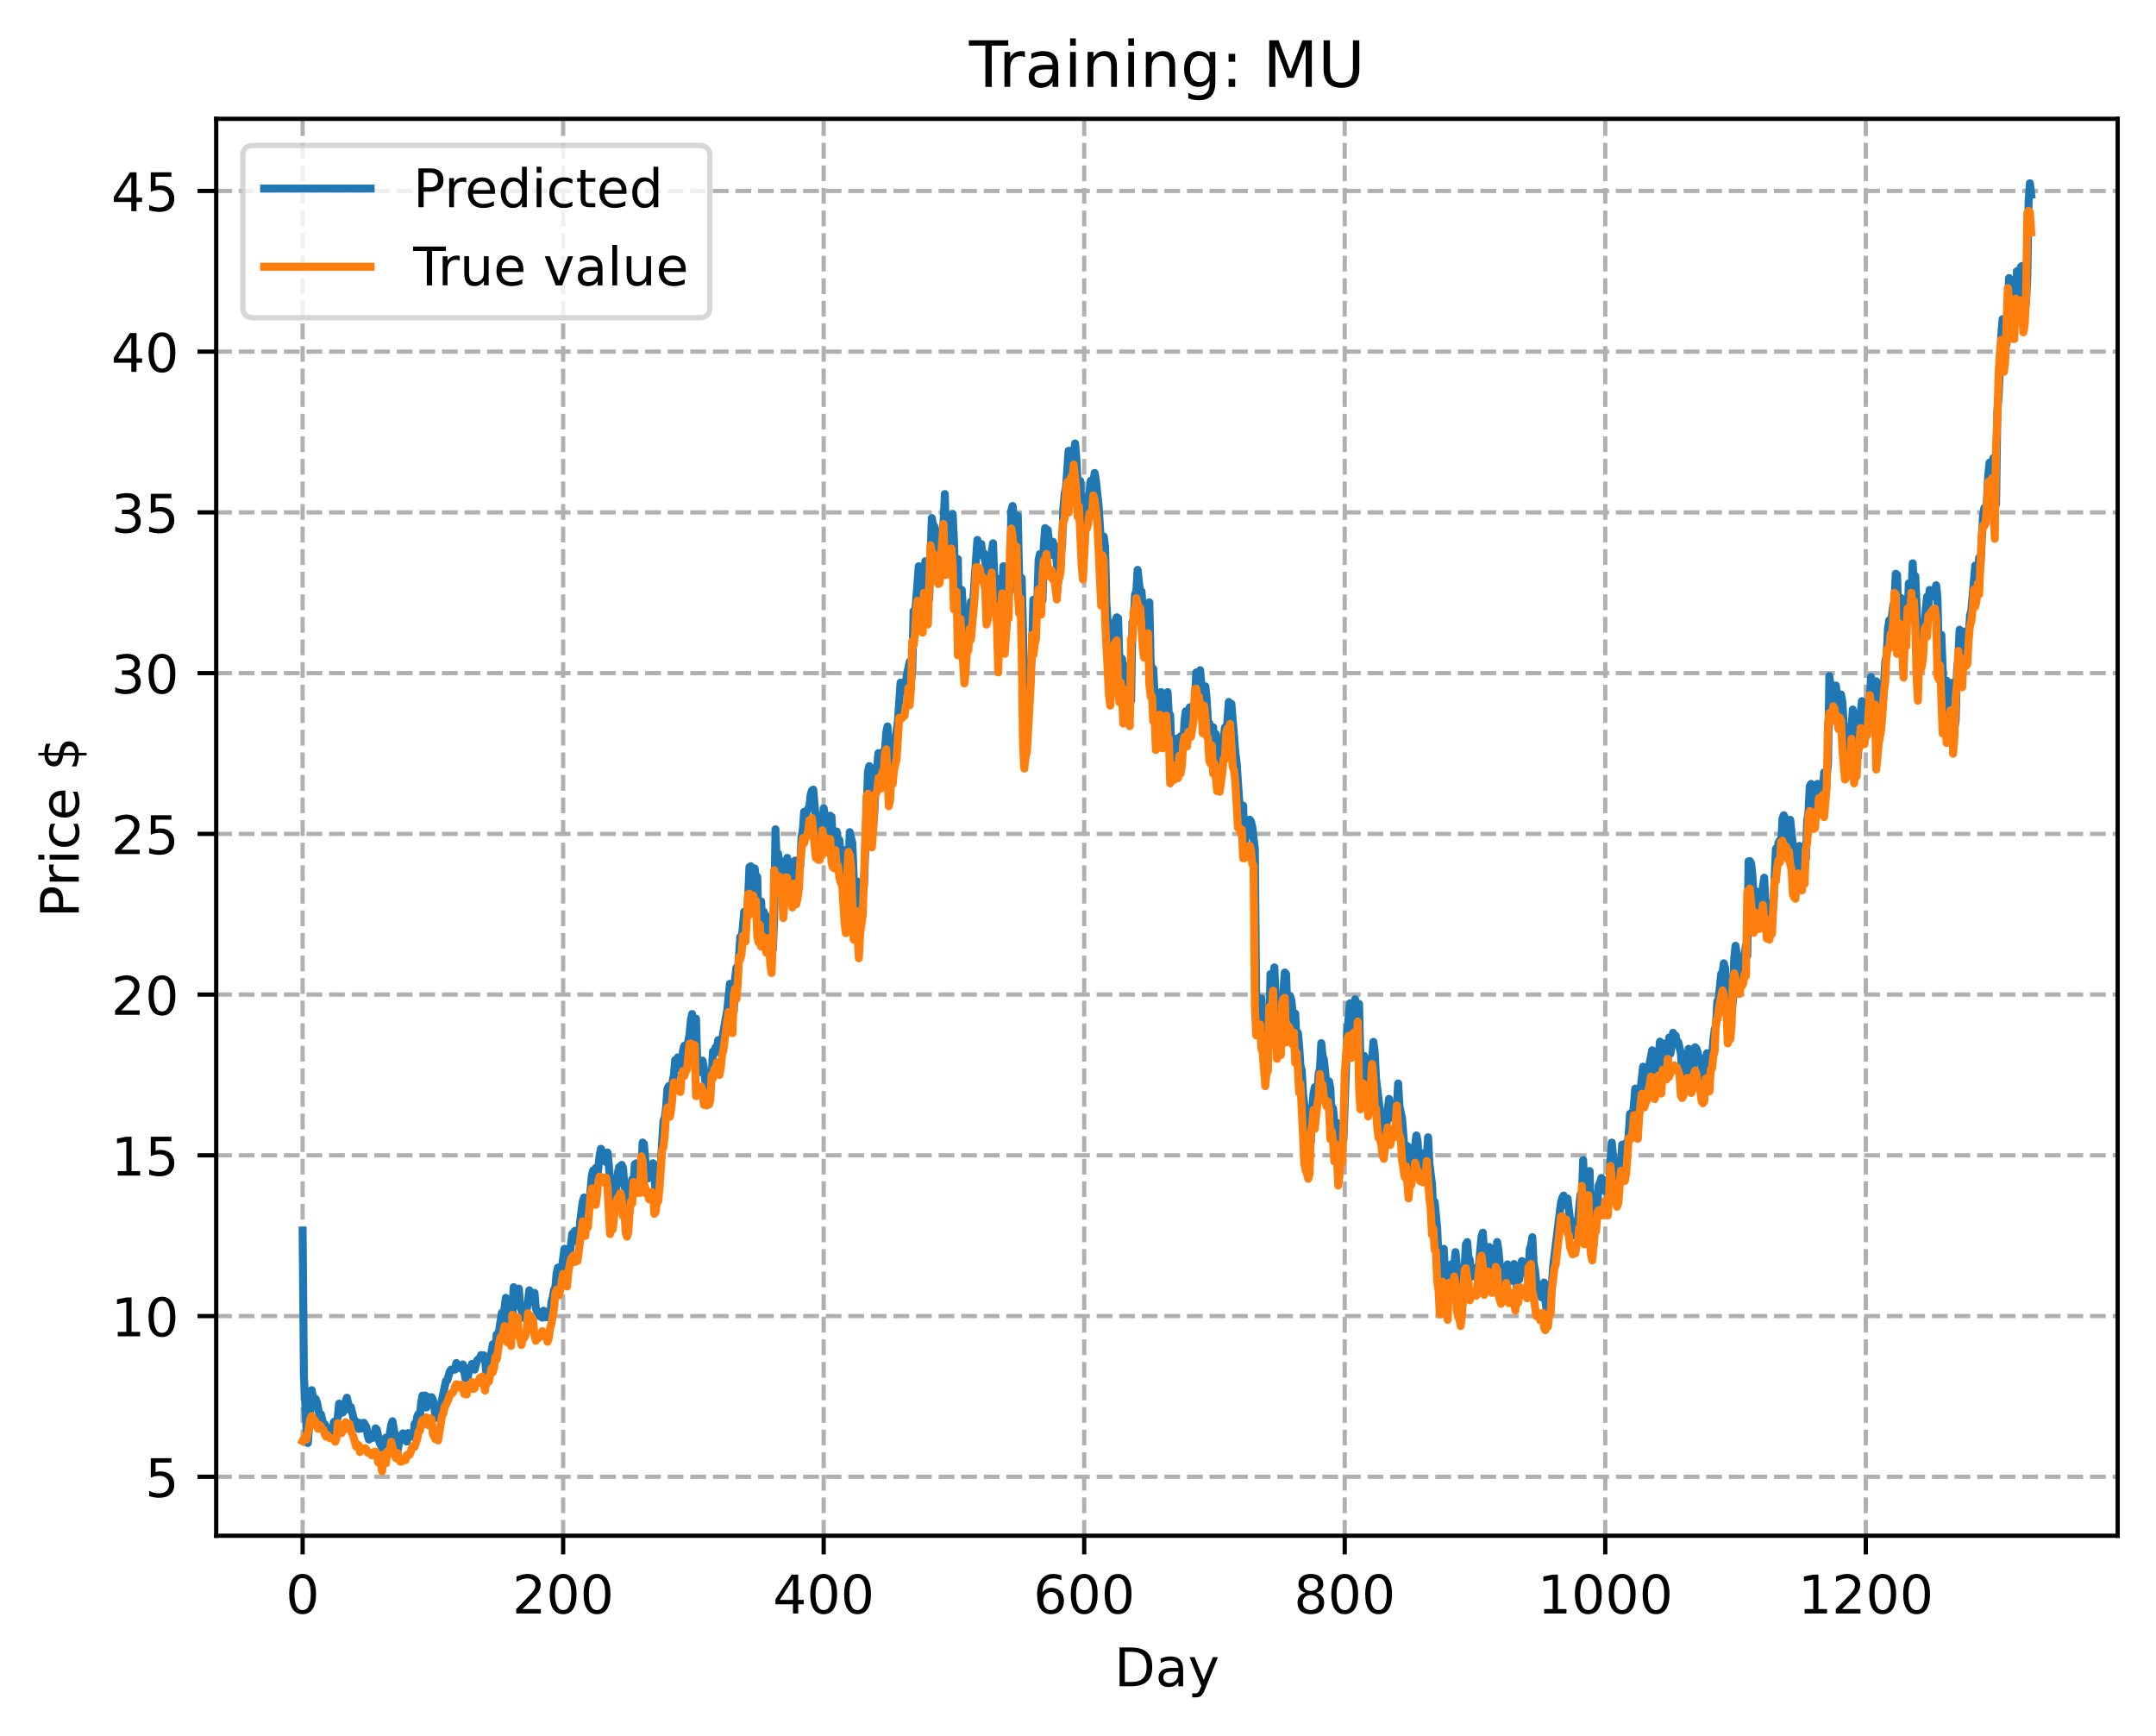 <?xml version="1.0" encoding="utf-8" standalone="no"?>
<!DOCTYPE svg PUBLIC "-//W3C//DTD SVG 1.1//EN"
  "http://www.w3.org/Graphics/SVG/1.1/DTD/svg11.dtd">
<!-- Created with matplotlib (https://matplotlib.org/) -->
<svg height="325.986pt" version="1.1" viewBox="0 0 404.923 325.986" width="404.923pt" xmlns="http://www.w3.org/2000/svg" xmlns:xlink="http://www.w3.org/1999/xlink">
 <defs>
  <style type="text/css">
*{stroke-linecap:butt;stroke-linejoin:round;}
  </style>
 </defs>
 <g id="figure_1">
  <g id="patch_1">
   <path d="M 0 325.986 
L 404.923 325.986 
L 404.923 0 
L 0 0 
z
" style="fill:#ffffff;"/>
  </g>
  <g id="axes_1">
   <g id="patch_2">
    <path d="M 40.603 288.43 
L 397.723 288.43 
L 397.723 22.318 
L 40.603 22.318 
z
" style="fill:#ffffff;"/>
   </g>
   <g id="matplotlib.axis_1">
    <g id="xtick_1">
     <g id="line2d_1">
      <path clip-path="url(#p2718c98562)" d="M 56.836 288.43 
L 56.836 22.318 
" style="fill:none;stroke:#b0b0b0;stroke-dasharray:2.96,1.28;stroke-dashoffset:0;stroke-width:0.8;"/>
     </g>
     <g id="line2d_2">
      <defs>
       <path d="M 0 0 
L 0 3.5 
" id="md817a2aa65" style="stroke:#000000;stroke-width:0.8;"/>
      </defs>
      <g>
       <use style="stroke:#000000;stroke-width:0.8;" x="56.836" xlink:href="#md817a2aa65" y="288.43"/>
      </g>
     </g>
     <g id="text_1">
      <!-- 0 -->
      <defs>
       <path d="M 31.781 66.406 
Q 24.172 66.406 20.328 58.906 
Q 16.5 51.422 16.5 36.375 
Q 16.5 21.391 20.328 13.891 
Q 24.172 6.391 31.781 6.391 
Q 39.453 6.391 43.281 13.891 
Q 47.125 21.391 47.125 36.375 
Q 47.125 51.422 43.281 58.906 
Q 39.453 66.406 31.781 66.406 
z
M 31.781 74.219 
Q 44.047 74.219 50.516 64.516 
Q 56.984 54.828 56.984 36.375 
Q 56.984 17.969 50.516 8.266 
Q 44.047 -1.422 31.781 -1.422 
Q 19.531 -1.422 13.062 8.266 
Q 6.594 17.969 6.594 36.375 
Q 6.594 54.828 13.062 64.516 
Q 19.531 74.219 31.781 74.219 
z
" id="DejaVuSans-48"/>
      </defs>
      <g transform="translate(53.655 303.029)scale(0.1 -0.1)">
       <use xlink:href="#DejaVuSans-48"/>
      </g>
     </g>
    </g>
    <g id="xtick_2">
     <g id="line2d_3">
      <path clip-path="url(#p2718c98562)" d="M 105.766 288.43 
L 105.766 22.318 
" style="fill:none;stroke:#b0b0b0;stroke-dasharray:2.96,1.28;stroke-dashoffset:0;stroke-width:0.8;"/>
     </g>
     <g id="line2d_4">
      <g>
       <use style="stroke:#000000;stroke-width:0.8;" x="105.766" xlink:href="#md817a2aa65" y="288.43"/>
      </g>
     </g>
     <g id="text_2">
      <!-- 200 -->
      <defs>
       <path d="M 19.188 8.297 
L 53.609 8.297 
L 53.609 0 
L 7.328 0 
L 7.328 8.297 
Q 12.938 14.109 22.625 23.891 
Q 32.328 33.688 34.812 36.531 
Q 39.547 41.844 41.422 45.531 
Q 43.312 49.219 43.312 52.781 
Q 43.312 58.594 39.234 62.25 
Q 35.156 65.922 28.609 65.922 
Q 23.969 65.922 18.812 64.312 
Q 13.672 62.703 7.812 59.422 
L 7.812 69.391 
Q 13.766 71.781 18.938 73 
Q 24.125 74.219 28.422 74.219 
Q 39.75 74.219 46.484 68.547 
Q 53.219 62.891 53.219 53.422 
Q 53.219 48.922 51.531 44.891 
Q 49.859 40.875 45.406 35.406 
Q 44.188 33.984 37.641 27.219 
Q 31.109 20.453 19.188 8.297 
z
" id="DejaVuSans-50"/>
      </defs>
      <g transform="translate(96.223 303.029)scale(0.1 -0.1)">
       <use xlink:href="#DejaVuSans-50"/>
       <use x="63.623" xlink:href="#DejaVuSans-48"/>
       <use x="127.246" xlink:href="#DejaVuSans-48"/>
      </g>
     </g>
    </g>
    <g id="xtick_3">
     <g id="line2d_5">
      <path clip-path="url(#p2718c98562)" d="M 154.697 288.43 
L 154.697 22.318 
" style="fill:none;stroke:#b0b0b0;stroke-dasharray:2.96,1.28;stroke-dashoffset:0;stroke-width:0.8;"/>
     </g>
     <g id="line2d_6">
      <g>
       <use style="stroke:#000000;stroke-width:0.8;" x="154.697" xlink:href="#md817a2aa65" y="288.43"/>
      </g>
     </g>
     <g id="text_3">
      <!-- 400 -->
      <defs>
       <path d="M 37.797 64.312 
L 12.891 25.391 
L 37.797 25.391 
z
M 35.203 72.906 
L 47.609 72.906 
L 47.609 25.391 
L 58.016 25.391 
L 58.016 17.188 
L 47.609 17.188 
L 47.609 0 
L 37.797 0 
L 37.797 17.188 
L 4.891 17.188 
L 4.891 26.703 
z
" id="DejaVuSans-52"/>
      </defs>
      <g transform="translate(145.153 303.029)scale(0.1 -0.1)">
       <use xlink:href="#DejaVuSans-52"/>
       <use x="63.623" xlink:href="#DejaVuSans-48"/>
       <use x="127.246" xlink:href="#DejaVuSans-48"/>
      </g>
     </g>
    </g>
    <g id="xtick_4">
     <g id="line2d_7">
      <path clip-path="url(#p2718c98562)" d="M 203.628 288.43 
L 203.628 22.318 
" style="fill:none;stroke:#b0b0b0;stroke-dasharray:2.96,1.28;stroke-dashoffset:0;stroke-width:0.8;"/>
     </g>
     <g id="line2d_8">
      <g>
       <use style="stroke:#000000;stroke-width:0.8;" x="203.628" xlink:href="#md817a2aa65" y="288.43"/>
      </g>
     </g>
     <g id="text_4">
      <!-- 600 -->
      <defs>
       <path d="M 33.016 40.375 
Q 26.375 40.375 22.484 35.828 
Q 18.609 31.297 18.609 23.391 
Q 18.609 15.531 22.484 10.953 
Q 26.375 6.391 33.016 6.391 
Q 39.656 6.391 43.531 10.953 
Q 47.406 15.531 47.406 23.391 
Q 47.406 31.297 43.531 35.828 
Q 39.656 40.375 33.016 40.375 
z
M 52.594 71.297 
L 52.594 62.312 
Q 48.875 64.062 45.094 64.984 
Q 41.312 65.922 37.594 65.922 
Q 27.828 65.922 22.672 59.328 
Q 17.531 52.734 16.797 39.406 
Q 19.672 43.656 24.016 45.922 
Q 28.375 48.188 33.594 48.188 
Q 44.578 48.188 50.953 41.516 
Q 57.328 34.859 57.328 23.391 
Q 57.328 12.156 50.688 5.359 
Q 44.047 -1.422 33.016 -1.422 
Q 20.359 -1.422 13.672 8.266 
Q 6.984 17.969 6.984 36.375 
Q 6.984 53.656 15.188 63.938 
Q 23.391 74.219 37.203 74.219 
Q 40.922 74.219 44.703 73.484 
Q 48.484 72.75 52.594 71.297 
z
" id="DejaVuSans-54"/>
      </defs>
      <g transform="translate(194.084 303.029)scale(0.1 -0.1)">
       <use xlink:href="#DejaVuSans-54"/>
       <use x="63.623" xlink:href="#DejaVuSans-48"/>
       <use x="127.246" xlink:href="#DejaVuSans-48"/>
      </g>
     </g>
    </g>
    <g id="xtick_5">
     <g id="line2d_9">
      <path clip-path="url(#p2718c98562)" d="M 252.558 288.43 
L 252.558 22.318 
" style="fill:none;stroke:#b0b0b0;stroke-dasharray:2.96,1.28;stroke-dashoffset:0;stroke-width:0.8;"/>
     </g>
     <g id="line2d_10">
      <g>
       <use style="stroke:#000000;stroke-width:0.8;" x="252.558" xlink:href="#md817a2aa65" y="288.43"/>
      </g>
     </g>
     <g id="text_5">
      <!-- 800 -->
      <defs>
       <path d="M 31.781 34.625 
Q 24.75 34.625 20.719 30.859 
Q 16.703 27.094 16.703 20.516 
Q 16.703 13.922 20.719 10.156 
Q 24.75 6.391 31.781 6.391 
Q 38.812 6.391 42.859 10.172 
Q 46.922 13.969 46.922 20.516 
Q 46.922 27.094 42.891 30.859 
Q 38.875 34.625 31.781 34.625 
z
M 21.922 38.812 
Q 15.578 40.375 12.031 44.719 
Q 8.5 49.078 8.5 55.328 
Q 8.5 64.062 14.719 69.141 
Q 20.953 74.219 31.781 74.219 
Q 42.672 74.219 48.875 69.141 
Q 55.078 64.062 55.078 55.328 
Q 55.078 49.078 51.531 44.719 
Q 48 40.375 41.703 38.812 
Q 48.828 37.156 52.797 32.312 
Q 56.781 27.484 56.781 20.516 
Q 56.781 9.906 50.312 4.234 
Q 43.844 -1.422 31.781 -1.422 
Q 19.734 -1.422 13.25 4.234 
Q 6.781 9.906 6.781 20.516 
Q 6.781 27.484 10.781 32.312 
Q 14.797 37.156 21.922 38.812 
z
M 18.312 54.391 
Q 18.312 48.734 21.844 45.562 
Q 25.391 42.391 31.781 42.391 
Q 38.141 42.391 41.719 45.562 
Q 45.312 48.734 45.312 54.391 
Q 45.312 60.062 41.719 63.234 
Q 38.141 66.406 31.781 66.406 
Q 25.391 66.406 21.844 63.234 
Q 18.312 60.062 18.312 54.391 
z
" id="DejaVuSans-56"/>
      </defs>
      <g transform="translate(243.015 303.029)scale(0.1 -0.1)">
       <use xlink:href="#DejaVuSans-56"/>
       <use x="63.623" xlink:href="#DejaVuSans-48"/>
       <use x="127.246" xlink:href="#DejaVuSans-48"/>
      </g>
     </g>
    </g>
    <g id="xtick_6">
     <g id="line2d_11">
      <path clip-path="url(#p2718c98562)" d="M 301.489 288.43 
L 301.489 22.318 
" style="fill:none;stroke:#b0b0b0;stroke-dasharray:2.96,1.28;stroke-dashoffset:0;stroke-width:0.8;"/>
     </g>
     <g id="line2d_12">
      <g>
       <use style="stroke:#000000;stroke-width:0.8;" x="301.489" xlink:href="#md817a2aa65" y="288.43"/>
      </g>
     </g>
     <g id="text_6">
      <!-- 1000 -->
      <defs>
       <path d="M 12.406 8.297 
L 28.516 8.297 
L 28.516 63.922 
L 10.984 60.406 
L 10.984 69.391 
L 28.422 72.906 
L 38.281 72.906 
L 38.281 8.297 
L 54.391 8.297 
L 54.391 0 
L 12.406 0 
z
" id="DejaVuSans-49"/>
      </defs>
      <g transform="translate(288.764 303.029)scale(0.1 -0.1)">
       <use xlink:href="#DejaVuSans-49"/>
       <use x="63.623" xlink:href="#DejaVuSans-48"/>
       <use x="127.246" xlink:href="#DejaVuSans-48"/>
       <use x="190.869" xlink:href="#DejaVuSans-48"/>
      </g>
     </g>
    </g>
    <g id="xtick_7">
     <g id="line2d_13">
      <path clip-path="url(#p2718c98562)" d="M 350.419 288.43 
L 350.419 22.318 
" style="fill:none;stroke:#b0b0b0;stroke-dasharray:2.96,1.28;stroke-dashoffset:0;stroke-width:0.8;"/>
     </g>
     <g id="line2d_14">
      <g>
       <use style="stroke:#000000;stroke-width:0.8;" x="350.419" xlink:href="#md817a2aa65" y="288.43"/>
      </g>
     </g>
     <g id="text_7">
      <!-- 1200 -->
      <g transform="translate(337.694 303.029)scale(0.1 -0.1)">
       <use xlink:href="#DejaVuSans-49"/>
       <use x="63.623" xlink:href="#DejaVuSans-50"/>
       <use x="127.246" xlink:href="#DejaVuSans-48"/>
       <use x="190.869" xlink:href="#DejaVuSans-48"/>
      </g>
     </g>
    </g>
    <g id="text_8">
     <!-- Day -->
     <defs>
      <path d="M 19.672 64.797 
L 19.672 8.109 
L 31.594 8.109 
Q 46.688 8.109 53.688 14.938 
Q 60.688 21.781 60.688 36.531 
Q 60.688 51.172 53.688 57.984 
Q 46.688 64.797 31.594 64.797 
z
M 9.812 72.906 
L 30.078 72.906 
Q 51.266 72.906 61.172 64.094 
Q 71.094 55.281 71.094 36.531 
Q 71.094 17.672 61.125 8.828 
Q 51.172 0 30.078 0 
L 9.812 0 
z
" id="DejaVuSans-68"/>
      <path d="M 34.281 27.484 
Q 23.391 27.484 19.188 25 
Q 14.984 22.516 14.984 16.5 
Q 14.984 11.719 18.141 8.906 
Q 21.297 6.109 26.703 6.109 
Q 34.188 6.109 38.703 11.406 
Q 43.219 16.703 43.219 25.484 
L 43.219 27.484 
z
M 52.203 31.203 
L 52.203 0 
L 43.219 0 
L 43.219 8.297 
Q 40.141 3.328 35.547 0.953 
Q 30.953 -1.422 24.312 -1.422 
Q 15.922 -1.422 10.953 3.297 
Q 6 8.016 6 15.922 
Q 6 25.141 12.172 29.828 
Q 18.359 34.516 30.609 34.516 
L 43.219 34.516 
L 43.219 35.406 
Q 43.219 41.609 39.141 45 
Q 35.062 48.391 27.688 48.391 
Q 23 48.391 18.547 47.266 
Q 14.109 46.141 10.016 43.891 
L 10.016 52.203 
Q 14.938 54.109 19.578 55.047 
Q 24.219 56 28.609 56 
Q 40.484 56 46.344 49.844 
Q 52.203 43.703 52.203 31.203 
z
" id="DejaVuSans-97"/>
      <path d="M 32.172 -5.078 
Q 28.375 -14.844 24.75 -17.812 
Q 21.141 -20.797 15.094 -20.797 
L 7.906 -20.797 
L 7.906 -13.281 
L 13.188 -13.281 
Q 16.891 -13.281 18.938 -11.516 
Q 21 -9.766 23.484 -3.219 
L 25.094 0.875 
L 2.984 54.688 
L 12.5 54.688 
L 29.594 11.922 
L 46.688 54.688 
L 56.203 54.688 
z
" id="DejaVuSans-121"/>
     </defs>
     <g transform="translate(209.29 316.707)scale(0.1 -0.1)">
      <use xlink:href="#DejaVuSans-68"/>
      <use x="77.002" xlink:href="#DejaVuSans-97"/>
      <use x="138.281" xlink:href="#DejaVuSans-121"/>
     </g>
    </g>
   </g>
   <g id="matplotlib.axis_2">
    <g id="ytick_1">
     <g id="line2d_15">
      <path clip-path="url(#p2718c98562)" d="M 40.603 277.361 
L 397.723 277.361 
" style="fill:none;stroke:#b0b0b0;stroke-dasharray:2.96,1.28;stroke-dashoffset:0;stroke-width:0.8;"/>
     </g>
     <g id="line2d_16">
      <defs>
       <path d="M 0 0 
L -3.5 0 
" id="mc298ca2c63" style="stroke:#000000;stroke-width:0.8;"/>
      </defs>
      <g>
       <use style="stroke:#000000;stroke-width:0.8;" x="40.603" xlink:href="#mc298ca2c63" y="277.361"/>
      </g>
     </g>
     <g id="text_9">
      <!-- 5 -->
      <defs>
       <path d="M 10.797 72.906 
L 49.516 72.906 
L 49.516 64.594 
L 19.828 64.594 
L 19.828 46.734 
Q 21.969 47.469 24.109 47.828 
Q 26.266 48.188 28.422 48.188 
Q 40.625 48.188 47.75 41.5 
Q 54.891 34.812 54.891 23.391 
Q 54.891 11.625 47.562 5.094 
Q 40.234 -1.422 26.906 -1.422 
Q 22.312 -1.422 17.547 -0.641 
Q 12.797 0.141 7.719 1.703 
L 7.719 11.625 
Q 12.109 9.234 16.797 8.062 
Q 21.484 6.891 26.703 6.891 
Q 35.156 6.891 40.078 11.328 
Q 45.016 15.766 45.016 23.391 
Q 45.016 31 40.078 35.438 
Q 35.156 39.891 26.703 39.891 
Q 22.75 39.891 18.812 39.016 
Q 14.891 38.141 10.797 36.281 
z
" id="DejaVuSans-53"/>
      </defs>
      <g transform="translate(27.241 281.16)scale(0.1 -0.1)">
       <use xlink:href="#DejaVuSans-53"/>
      </g>
     </g>
    </g>
    <g id="ytick_2">
     <g id="line2d_17">
      <path clip-path="url(#p2718c98562)" d="M 40.603 247.173 
L 397.723 247.173 
" style="fill:none;stroke:#b0b0b0;stroke-dasharray:2.96,1.28;stroke-dashoffset:0;stroke-width:0.8;"/>
     </g>
     <g id="line2d_18">
      <g>
       <use style="stroke:#000000;stroke-width:0.8;" x="40.603" xlink:href="#mc298ca2c63" y="247.173"/>
      </g>
     </g>
     <g id="text_10">
      <!-- 10 -->
      <g transform="translate(20.878 250.972)scale(0.1 -0.1)">
       <use xlink:href="#DejaVuSans-49"/>
       <use x="63.623" xlink:href="#DejaVuSans-48"/>
      </g>
     </g>
    </g>
    <g id="ytick_3">
     <g id="line2d_19">
      <path clip-path="url(#p2718c98562)" d="M 40.603 216.985 
L 397.723 216.985 
" style="fill:none;stroke:#b0b0b0;stroke-dasharray:2.96,1.28;stroke-dashoffset:0;stroke-width:0.8;"/>
     </g>
     <g id="line2d_20">
      <g>
       <use style="stroke:#000000;stroke-width:0.8;" x="40.603" xlink:href="#mc298ca2c63" y="216.985"/>
      </g>
     </g>
     <g id="text_11">
      <!-- 15 -->
      <g transform="translate(20.878 220.784)scale(0.1 -0.1)">
       <use xlink:href="#DejaVuSans-49"/>
       <use x="63.623" xlink:href="#DejaVuSans-53"/>
      </g>
     </g>
    </g>
    <g id="ytick_4">
     <g id="line2d_21">
      <path clip-path="url(#p2718c98562)" d="M 40.603 186.797 
L 397.723 186.797 
" style="fill:none;stroke:#b0b0b0;stroke-dasharray:2.96,1.28;stroke-dashoffset:0;stroke-width:0.8;"/>
     </g>
     <g id="line2d_22">
      <g>
       <use style="stroke:#000000;stroke-width:0.8;" x="40.603" xlink:href="#mc298ca2c63" y="186.797"/>
      </g>
     </g>
     <g id="text_12">
      <!-- 20 -->
      <g transform="translate(20.878 190.596)scale(0.1 -0.1)">
       <use xlink:href="#DejaVuSans-50"/>
       <use x="63.623" xlink:href="#DejaVuSans-48"/>
      </g>
     </g>
    </g>
    <g id="ytick_5">
     <g id="line2d_23">
      <path clip-path="url(#p2718c98562)" d="M 40.603 156.609 
L 397.723 156.609 
" style="fill:none;stroke:#b0b0b0;stroke-dasharray:2.96,1.28;stroke-dashoffset:0;stroke-width:0.8;"/>
     </g>
     <g id="line2d_24">
      <g>
       <use style="stroke:#000000;stroke-width:0.8;" x="40.603" xlink:href="#mc298ca2c63" y="156.609"/>
      </g>
     </g>
     <g id="text_13">
      <!-- 25 -->
      <g transform="translate(20.878 160.408)scale(0.1 -0.1)">
       <use xlink:href="#DejaVuSans-50"/>
       <use x="63.623" xlink:href="#DejaVuSans-53"/>
      </g>
     </g>
    </g>
    <g id="ytick_6">
     <g id="line2d_25">
      <path clip-path="url(#p2718c98562)" d="M 40.603 126.421 
L 397.723 126.421 
" style="fill:none;stroke:#b0b0b0;stroke-dasharray:2.96,1.28;stroke-dashoffset:0;stroke-width:0.8;"/>
     </g>
     <g id="line2d_26">
      <g>
       <use style="stroke:#000000;stroke-width:0.8;" x="40.603" xlink:href="#mc298ca2c63" y="126.421"/>
      </g>
     </g>
     <g id="text_14">
      <!-- 30 -->
      <defs>
       <path d="M 40.578 39.312 
Q 47.656 37.797 51.625 33 
Q 55.609 28.219 55.609 21.188 
Q 55.609 10.406 48.188 4.484 
Q 40.766 -1.422 27.094 -1.422 
Q 22.516 -1.422 17.656 -0.516 
Q 12.797 0.391 7.625 2.203 
L 7.625 11.719 
Q 11.719 9.328 16.594 8.109 
Q 21.484 6.891 26.812 6.891 
Q 36.078 6.891 40.938 10.547 
Q 45.797 14.203 45.797 21.188 
Q 45.797 27.641 41.281 31.266 
Q 36.766 34.906 28.719 34.906 
L 20.219 34.906 
L 20.219 43.016 
L 29.109 43.016 
Q 36.375 43.016 40.234 45.922 
Q 44.094 48.828 44.094 54.297 
Q 44.094 59.906 40.109 62.906 
Q 36.141 65.922 28.719 65.922 
Q 24.656 65.922 20.016 65.031 
Q 15.375 64.156 9.812 62.312 
L 9.812 71.094 
Q 15.438 72.656 20.344 73.438 
Q 25.25 74.219 29.594 74.219 
Q 40.828 74.219 47.359 69.109 
Q 53.906 64.016 53.906 55.328 
Q 53.906 49.266 50.438 45.094 
Q 46.969 40.922 40.578 39.312 
z
" id="DejaVuSans-51"/>
      </defs>
      <g transform="translate(20.878 130.22)scale(0.1 -0.1)">
       <use xlink:href="#DejaVuSans-51"/>
       <use x="63.623" xlink:href="#DejaVuSans-48"/>
      </g>
     </g>
    </g>
    <g id="ytick_7">
     <g id="line2d_27">
      <path clip-path="url(#p2718c98562)" d="M 40.603 96.233 
L 397.723 96.233 
" style="fill:none;stroke:#b0b0b0;stroke-dasharray:2.96,1.28;stroke-dashoffset:0;stroke-width:0.8;"/>
     </g>
     <g id="line2d_28">
      <g>
       <use style="stroke:#000000;stroke-width:0.8;" x="40.603" xlink:href="#mc298ca2c63" y="96.233"/>
      </g>
     </g>
     <g id="text_15">
      <!-- 35 -->
      <g transform="translate(20.878 100.032)scale(0.1 -0.1)">
       <use xlink:href="#DejaVuSans-51"/>
       <use x="63.623" xlink:href="#DejaVuSans-53"/>
      </g>
     </g>
    </g>
    <g id="ytick_8">
     <g id="line2d_29">
      <path clip-path="url(#p2718c98562)" d="M 40.603 66.045 
L 397.723 66.045 
" style="fill:none;stroke:#b0b0b0;stroke-dasharray:2.96,1.28;stroke-dashoffset:0;stroke-width:0.8;"/>
     </g>
     <g id="line2d_30">
      <g>
       <use style="stroke:#000000;stroke-width:0.8;" x="40.603" xlink:href="#mc298ca2c63" y="66.045"/>
      </g>
     </g>
     <g id="text_16">
      <!-- 40 -->
      <g transform="translate(20.878 69.845)scale(0.1 -0.1)">
       <use xlink:href="#DejaVuSans-52"/>
       <use x="63.623" xlink:href="#DejaVuSans-48"/>
      </g>
     </g>
    </g>
    <g id="ytick_9">
     <g id="line2d_31">
      <path clip-path="url(#p2718c98562)" d="M 40.603 35.857 
L 397.723 35.857 
" style="fill:none;stroke:#b0b0b0;stroke-dasharray:2.96,1.28;stroke-dashoffset:0;stroke-width:0.8;"/>
     </g>
     <g id="line2d_32">
      <g>
       <use style="stroke:#000000;stroke-width:0.8;" x="40.603" xlink:href="#mc298ca2c63" y="35.857"/>
      </g>
     </g>
     <g id="text_17">
      <!-- 45 -->
      <g transform="translate(20.878 39.657)scale(0.1 -0.1)">
       <use xlink:href="#DejaVuSans-52"/>
       <use x="63.623" xlink:href="#DejaVuSans-53"/>
      </g>
     </g>
    </g>
    <g id="text_18">
     <!-- Price $ -->
     <defs>
      <path d="M 19.672 64.797 
L 19.672 37.406 
L 32.078 37.406 
Q 38.969 37.406 42.719 40.969 
Q 46.484 44.531 46.484 51.125 
Q 46.484 57.672 42.719 61.234 
Q 38.969 64.797 32.078 64.797 
z
M 9.812 72.906 
L 32.078 72.906 
Q 44.344 72.906 50.609 67.359 
Q 56.891 61.812 56.891 51.125 
Q 56.891 40.328 50.609 34.812 
Q 44.344 29.297 32.078 29.297 
L 19.672 29.297 
L 19.672 0 
L 9.812 0 
z
" id="DejaVuSans-80"/>
      <path d="M 41.109 46.297 
Q 39.594 47.172 37.812 47.578 
Q 36.031 48 33.891 48 
Q 26.266 48 22.188 43.047 
Q 18.109 38.094 18.109 28.812 
L 18.109 0 
L 9.078 0 
L 9.078 54.688 
L 18.109 54.688 
L 18.109 46.188 
Q 20.953 51.172 25.484 53.578 
Q 30.031 56 36.531 56 
Q 37.453 56 38.578 55.875 
Q 39.703 55.766 41.062 55.516 
z
" id="DejaVuSans-114"/>
      <path d="M 9.422 54.688 
L 18.406 54.688 
L 18.406 0 
L 9.422 0 
z
M 9.422 75.984 
L 18.406 75.984 
L 18.406 64.594 
L 9.422 64.594 
z
" id="DejaVuSans-105"/>
      <path d="M 48.781 52.594 
L 48.781 44.188 
Q 44.969 46.297 41.141 47.344 
Q 37.312 48.391 33.406 48.391 
Q 24.656 48.391 19.812 42.844 
Q 14.984 37.312 14.984 27.297 
Q 14.984 17.281 19.812 11.734 
Q 24.656 6.203 33.406 6.203 
Q 37.312 6.203 41.141 7.25 
Q 44.969 8.297 48.781 10.406 
L 48.781 2.094 
Q 45.016 0.344 40.984 -0.531 
Q 36.969 -1.422 32.422 -1.422 
Q 20.062 -1.422 12.781 6.344 
Q 5.516 14.109 5.516 27.297 
Q 5.516 40.672 12.859 48.328 
Q 20.219 56 33.016 56 
Q 37.156 56 41.109 55.141 
Q 45.062 54.297 48.781 52.594 
z
" id="DejaVuSans-99"/>
      <path d="M 56.203 29.594 
L 56.203 25.203 
L 14.891 25.203 
Q 15.484 15.922 20.484 11.062 
Q 25.484 6.203 34.422 6.203 
Q 39.594 6.203 44.453 7.469 
Q 49.312 8.734 54.109 11.281 
L 54.109 2.781 
Q 49.266 0.734 44.188 -0.344 
Q 39.109 -1.422 33.891 -1.422 
Q 20.797 -1.422 13.156 6.188 
Q 5.516 13.812 5.516 26.812 
Q 5.516 40.234 12.766 48.109 
Q 20.016 56 32.328 56 
Q 43.359 56 49.781 48.891 
Q 56.203 41.797 56.203 29.594 
z
M 47.219 32.234 
Q 47.125 39.594 43.094 43.984 
Q 39.062 48.391 32.422 48.391 
Q 24.906 48.391 20.391 44.141 
Q 15.875 39.891 15.188 32.172 
z
" id="DejaVuSans-101"/>
      <path id="DejaVuSans-32"/>
      <path d="M 33.797 -14.703 
L 28.906 -14.703 
L 28.859 0 
Q 23.734 0.094 18.609 1.188 
Q 13.484 2.297 8.297 4.5 
L 8.297 13.281 
Q 13.281 10.156 18.375 8.562 
Q 23.484 6.984 28.906 6.938 
L 28.906 29.203 
Q 18.109 30.953 13.203 35.156 
Q 8.297 39.359 8.297 46.688 
Q 8.297 54.641 13.625 59.219 
Q 18.953 63.812 28.906 64.5 
L 28.906 75.984 
L 33.797 75.984 
L 33.797 64.656 
Q 38.328 64.453 42.578 63.688 
Q 46.828 62.938 50.875 61.625 
L 50.875 53.078 
Q 46.828 55.125 42.547 56.25 
Q 38.281 57.375 33.797 57.562 
L 33.797 36.719 
Q 44.875 35.016 50.094 30.609 
Q 55.328 26.219 55.328 18.609 
Q 55.328 10.359 49.781 5.594 
Q 44.234 0.828 33.797 0.094 
z
M 28.906 37.594 
L 28.906 57.625 
Q 23.25 56.984 20.266 54.391 
Q 17.281 51.812 17.281 47.516 
Q 17.281 43.312 20.031 40.969 
Q 22.797 38.625 28.906 37.594 
z
M 33.797 28.219 
L 33.797 7.078 
Q 39.984 7.906 43.141 10.594 
Q 46.297 13.281 46.297 17.672 
Q 46.297 21.969 43.281 24.5 
Q 40.281 27.047 33.797 28.219 
z
" id="DejaVuSans-36"/>
     </defs>
     <g transform="translate(14.798 172.342)rotate(-90)scale(0.1 -0.1)">
      <use xlink:href="#DejaVuSans-80"/>
      <use x="58.553" xlink:href="#DejaVuSans-114"/>
      <use x="99.666" xlink:href="#DejaVuSans-105"/>
      <use x="127.449" xlink:href="#DejaVuSans-99"/>
      <use x="182.43" xlink:href="#DejaVuSans-101"/>
      <use x="243.953" xlink:href="#DejaVuSans-32"/>
      <use x="275.74" xlink:href="#DejaVuSans-36"/>
     </g>
    </g>
   </g>
   <g id="line2d_33">
    <path clip-path="url(#p2718c98562)" d="M 56.836 231.122 
L 57.081 258.517 
L 57.57 268.527 
L 57.814 271.017 
L 58.548 261.081 
L 58.793 262.598 
L 59.038 263.008 
L 59.282 262.719 
L 59.527 263.378 
L 60.016 265.856 
L 60.261 265.601 
L 60.506 266.57 
L 60.75 268.019 
L 60.995 267.469 
L 61.729 269.16 
L 61.974 269.373 
L 62.218 269.031 
L 62.463 268.97 
L 62.708 267.049 
L 62.952 267.153 
L 63.197 266.9 
L 63.441 266.157 
L 63.686 263.617 
L 63.931 265.467 
L 64.175 264.992 
L 64.42 265.253 
L 64.665 264.669 
L 64.909 263.191 
L 65.154 262.508 
L 65.643 264.749 
L 65.888 264.244 
L 66.622 267.263 
L 66.867 266.967 
L 67.111 267.387 
L 67.356 268.378 
L 67.601 267.229 
L 67.845 268.305 
L 68.09 267.914 
L 68.335 267.218 
L 68.824 268.032 
L 69.069 269.721 
L 69.313 270.376 
L 69.802 269.809 
L 70.047 270.048 
L 70.292 269.805 
L 70.536 268.259 
L 70.781 268.512 
L 71.27 270.907 
L 72.004 272.333 
L 72.494 269.987 
L 72.738 270.778 
L 72.983 270.731 
L 73.472 267.591 
L 73.717 266.92 
L 74.206 269.825 
L 74.451 269.608 
L 74.696 272.489 
L 74.94 270.858 
L 75.185 270.173 
L 75.429 269.856 
L 75.674 269.2 
L 75.919 269.296 
L 76.163 270.564 
L 76.408 270.751 
L 76.653 269.157 
L 76.897 269.525 
L 77.142 269.653 
L 77.387 269.586 
L 77.631 269.879 
L 77.876 267.382 
L 78.121 267.78 
L 78.365 266.004 
L 78.61 265.562 
L 78.855 266.255 
L 79.099 263.376 
L 79.344 262.114 
L 79.589 262.694 
L 79.833 262.096 
L 80.078 264.346 
L 80.323 262.354 
L 80.812 263.377 
L 81.056 262.401 
L 81.301 262.862 
L 81.546 263.993 
L 81.79 266.322 
L 82.035 265.62 
L 82.524 265.195 
L 83.748 259.373 
L 83.992 259.284 
L 84.482 257.579 
L 84.726 257.229 
L 84.971 257.295 
L 85.46 257.216 
L 85.705 255.985 
L 86.194 256.871 
L 86.439 256.862 
L 86.684 257.119 
L 86.928 256.252 
L 87.417 258.861 
L 87.662 257.599 
L 87.907 258.484 
L 88.151 256.867 
L 88.396 257.179 
L 88.641 256.151 
L 88.885 256.315 
L 89.13 257.238 
L 89.619 255.481 
L 90.109 255.049 
L 90.353 254.5 
L 90.598 254.928 
L 90.843 254.54 
L 91.087 255.002 
L 91.332 257.91 
L 91.577 255.489 
L 91.821 255.594 
L 92.066 255.278 
L 92.555 252.479 
L 92.8 254.103 
L 93.044 253.337 
L 93.289 250.616 
L 93.534 251.305 
L 94.023 248.009 
L 94.268 246.568 
L 94.512 247.527 
L 95.002 243.748 
L 95.491 248.424 
L 95.736 248.719 
L 95.98 246.782 
L 96.225 247.619 
L 96.47 241.744 
L 96.714 243.638 
L 96.959 242.401 
L 97.204 242.519 
L 97.448 242.02 
L 97.693 245.462 
L 97.938 245.884 
L 98.182 247.49 
L 98.427 247.131 
L 98.672 246.298 
L 98.916 245.899 
L 99.161 244.573 
L 99.405 242.335 
L 99.65 242.858 
L 99.895 243.115 
L 100.139 244.554 
L 100.384 242.824 
L 100.629 245.652 
L 100.873 246.34 
L 101.118 246.523 
L 101.363 247.213 
L 101.607 246.416 
L 101.852 247.474 
L 102.097 246.162 
L 102.341 246.551 
L 102.586 247.396 
L 102.831 246.572 
L 103.075 247.396 
L 103.32 247.292 
L 103.565 244.616 
L 103.809 243.675 
L 104.054 242.253 
L 104.299 241.852 
L 104.543 239.083 
L 104.788 238.071 
L 105.032 238.249 
L 105.277 239.173 
L 105.522 238.132 
L 106.011 234.535 
L 106.256 235.546 
L 106.5 235.368 
L 106.745 236.517 
L 106.99 235.721 
L 107.479 231.711 
L 107.724 232.348 
L 107.968 231.16 
L 108.213 231.99 
L 108.458 232.268 
L 108.702 233.394 
L 108.947 229.507 
L 109.436 225.739 
L 109.681 224.911 
L 109.926 225.274 
L 110.17 226.881 
L 110.415 225.765 
L 110.66 226.242 
L 111.149 220.883 
L 111.393 219.827 
L 111.638 222.776 
L 111.883 219.364 
L 112.127 221.871 
L 112.617 216.942 
L 112.861 215.756 
L 113.595 217.651 
L 113.84 218.279 
L 114.085 216.449 
L 114.329 218.59 
L 114.819 225.751 
L 115.063 225.756 
L 115.308 226.987 
L 116.042 220.265 
L 116.287 219.188 
L 116.531 219.401 
L 116.776 218.777 
L 117.02 219.391 
L 117.265 222.629 
L 117.51 223.733 
L 117.754 227.016 
L 117.999 228.083 
L 118.244 227.568 
L 118.733 221.509 
L 118.978 222.636 
L 119.222 218.669 
L 119.467 218.486 
L 119.712 220.634 
L 119.956 219.167 
L 120.201 218.514 
L 120.446 219.912 
L 120.69 214.575 
L 120.935 214.835 
L 121.424 220.414 
L 121.669 221.331 
L 121.914 219.521 
L 122.158 220.673 
L 122.403 219.183 
L 122.648 218.475 
L 122.892 220.562 
L 123.137 224.452 
L 123.381 223.919 
L 123.626 220.863 
L 123.871 220.71 
L 124.115 218.36 
L 124.605 210.578 
L 124.849 209.879 
L 125.094 208.136 
L 125.339 204.573 
L 125.583 203.999 
L 125.828 204.722 
L 126.073 206.278 
L 126.317 203.158 
L 126.562 201.907 
L 126.807 199.085 
L 127.051 199.912 
L 127.296 198.594 
L 127.541 200.064 
L 128.03 200.925 
L 128.275 197.261 
L 128.519 196.41 
L 128.764 199.303 
L 129.008 196.979 
L 129.498 194.299 
L 129.742 191.671 
L 129.987 190.445 
L 130.232 193.088 
L 130.476 193.656 
L 130.721 191.326 
L 130.966 200.174 
L 131.21 200.541 
L 131.455 201.361 
L 131.7 199.426 
L 131.944 199.194 
L 132.189 200.553 
L 132.434 202.925 
L 132.678 201.686 
L 132.923 204.18 
L 133.168 201.949 
L 133.412 202.817 
L 133.657 202.148 
L 133.902 197.464 
L 134.146 197.792 
L 134.391 196.741 
L 134.636 196.819 
L 134.88 195.349 
L 135.125 196.994 
L 135.369 197.87 
L 135.614 195.257 
L 136.593 189.631 
L 137.082 184.779 
L 137.571 187.492 
L 137.816 189.906 
L 138.061 183.751 
L 138.305 181.759 
L 138.55 182.872 
L 139.039 175.937 
L 139.284 176.544 
L 139.773 171.23 
L 140.018 172.735 
L 140.263 172.125 
L 140.507 168.477 
L 140.752 162.868 
L 140.996 162.69 
L 141.241 167.624 
L 141.486 165.942 
L 141.73 163.1 
L 141.975 164.955 
L 142.22 164.667 
L 142.464 173.512 
L 142.709 174.283 
L 142.954 169.291 
L 143.198 174.54 
L 143.443 171.239 
L 143.688 172.011 
L 144.177 175.16 
L 144.422 172.195 
L 144.666 173.546 
L 144.911 177.205 
L 145.156 178.303 
L 145.4 172.482 
L 145.645 155.752 
L 145.89 162.512 
L 146.134 160.325 
L 146.379 162.604 
L 146.624 161.662 
L 147.113 164.206 
L 147.357 167.898 
L 147.847 161.119 
L 148.091 162.361 
L 148.336 165.956 
L 148.581 166.124 
L 148.825 164.739 
L 149.07 166.443 
L 149.315 161.635 
L 149.559 165.25 
L 149.804 165.21 
L 150.293 162.581 
L 150.538 157.186 
L 150.783 155.818 
L 151.027 152.464 
L 151.272 153.654 
L 151.517 152.301 
L 152.006 151.556 
L 152.251 149.272 
L 152.495 148.469 
L 152.74 148.299 
L 153.229 153.913 
L 153.474 156.459 
L 153.963 158.213 
L 154.452 155.818 
L 154.697 151.809 
L 155.186 155.301 
L 155.431 155.968 
L 155.676 153.283 
L 155.92 153.205 
L 156.165 153.415 
L 156.41 157.772 
L 156.654 159.088 
L 156.899 159.312 
L 157.144 156.17 
L 157.388 158.316 
L 157.633 157.733 
L 157.878 160.032 
L 158.122 159.993 
L 158.367 159.63 
L 159.101 170.227 
L 159.59 156.285 
L 160.079 158.359 
L 160.569 170.308 
L 160.813 168.55 
L 161.058 165.579 
L 161.547 174.849 
L 161.792 170.013 
L 162.037 168.427 
L 162.281 165.908 
L 163.015 144.893 
L 163.26 143.888 
L 163.505 144.922 
L 163.994 155.257 
L 164.239 152.115 
L 164.483 146.411 
L 164.972 141.457 
L 165.217 141.72 
L 165.462 141.707 
L 165.706 143.704 
L 165.951 141.092 
L 166.196 141.295 
L 166.44 137.591 
L 166.685 136.432 
L 166.93 140.309 
L 167.174 146.984 
L 167.419 144.891 
L 167.664 140.755 
L 167.908 143.021 
L 168.153 139.137 
L 168.642 135.412 
L 169.132 128.214 
L 169.376 129.169 
L 169.866 129.618 
L 170.355 126.659 
L 170.844 124.297 
L 171.089 128.122 
L 171.333 125.891 
L 171.578 114.767 
L 171.823 115.817 
L 172.557 106.347 
L 173.046 111.343 
L 173.291 110.966 
L 173.535 112.414 
L 173.78 105.403 
L 174.025 108.739 
L 174.269 109.678 
L 174.514 112.537 
L 175.003 97.298 
L 175.248 98.764 
L 175.493 98.843 
L 175.737 103.952 
L 175.982 103.16 
L 176.227 107.312 
L 176.471 108.995 
L 176.96 99.798 
L 177.205 98.277 
L 177.45 92.785 
L 177.694 102.912 
L 177.939 101.018 
L 178.184 102.369 
L 178.428 99.368 
L 178.673 98.579 
L 178.918 96.517 
L 179.162 101.414 
L 179.407 109.145 
L 179.652 107.911 
L 179.896 105.001 
L 180.141 120.558 
L 180.63 110.788 
L 181.364 123.15 
L 181.609 120.927 
L 181.854 116.044 
L 182.098 118.521 
L 182.343 113.023 
L 182.588 116.478 
L 183.077 108.256 
L 183.566 101.406 
L 183.811 104.153 
L 184.055 102.675 
L 184.3 102.168 
L 184.545 104.318 
L 184.789 103.916 
L 185.034 105.551 
L 185.279 106.283 
L 185.523 111.808 
L 185.768 111.662 
L 186.257 103.602 
L 186.502 102.033 
L 186.747 108.404 
L 186.991 108.535 
L 187.236 109.867 
L 187.481 112.542 
L 187.725 120.659 
L 188.459 106.337 
L 188.948 118.543 
L 189.193 115.254 
L 189.438 108.085 
L 189.682 111.1 
L 189.927 95.932 
L 190.172 95.031 
L 190.416 96.934 
L 190.661 100.817 
L 190.906 99.538 
L 191.15 96.864 
L 191.395 107.623 
L 191.64 110.47 
L 191.884 108.567 
L 192.129 118.323 
L 192.374 134.463 
L 192.618 137.094 
L 192.863 134.244 
L 193.108 134.837 
L 193.352 131.283 
L 193.842 121.623 
L 194.086 112.638 
L 194.331 115.71 
L 194.82 112.74 
L 195.065 105.089 
L 195.309 104.05 
L 195.799 112.726 
L 196.043 102.348 
L 196.288 99.179 
L 196.533 102.595 
L 196.777 99.538 
L 197.267 104.208 
L 197.511 103.646 
L 197.756 101.751 
L 198.001 104.357 
L 198.245 102.579 
L 198.735 109.527 
L 198.979 105.377 
L 199.469 102.422 
L 199.713 95.389 
L 199.958 92.66 
L 200.203 91.673 
L 200.692 84.666 
L 200.936 89.533 
L 201.181 87.785 
L 201.426 84.524 
L 201.67 85.817 
L 201.915 83.286 
L 202.16 86.204 
L 202.404 91.375 
L 202.649 93.825 
L 202.894 90.335 
L 203.138 97.817 
L 203.628 104.041 
L 203.872 96.279 
L 204.117 93.281 
L 204.362 93.677 
L 204.606 92.783 
L 204.851 90.292 
L 205.096 91.381 
L 205.34 90.779 
L 205.585 88.823 
L 205.83 90.305 
L 206.319 94.807 
L 206.808 102.424 
L 207.053 110.425 
L 207.297 100.776 
L 207.542 102.684 
L 207.787 113.139 
L 208.765 128.301 
L 209.255 118.703 
L 209.499 116.6 
L 209.744 115.936 
L 209.989 116.103 
L 210.233 123.885 
L 210.478 125.697 
L 210.723 123.707 
L 210.967 126.525 
L 211.212 130.818 
L 211.457 128.226 
L 211.701 127.993 
L 211.946 125.023 
L 212.435 131.589 
L 212.68 116.852 
L 212.924 116.926 
L 213.169 111.627 
L 213.414 111.019 
L 213.658 107.029 
L 214.148 111.466 
L 214.392 111.082 
L 214.637 114.345 
L 214.882 122.192 
L 215.126 121.132 
L 215.86 113.118 
L 216.105 124.107 
L 216.35 126.774 
L 216.594 125.609 
L 216.839 130.322 
L 217.084 130.659 
L 217.328 137.063 
L 217.573 133.033 
L 217.818 133.457 
L 218.062 129.979 
L 218.307 130.45 
L 218.551 136.783 
L 218.796 133.247 
L 219.041 134.05 
L 219.285 129.985 
L 219.53 134.411 
L 219.775 134.311 
L 220.019 141.744 
L 220.264 144.199 
L 220.509 141.71 
L 220.753 140.817 
L 220.998 138.728 
L 221.243 139.777 
L 221.487 139.309 
L 221.732 138.302 
L 221.977 139.573 
L 222.221 139.643 
L 222.466 135.44 
L 222.711 133.578 
L 222.955 134.603 
L 223.2 136.803 
L 223.445 132.839 
L 223.689 135.502 
L 224.179 132.966 
L 224.423 131.646 
L 224.668 126.303 
L 224.912 127.087 
L 225.157 127.162 
L 225.402 125.871 
L 226.136 134.199 
L 226.38 128.896 
L 226.625 131.223 
L 226.87 135.719 
L 227.114 135.802 
L 227.359 139.1 
L 227.604 139.794 
L 227.848 136.594 
L 228.093 141.351 
L 228.338 137.857 
L 228.827 144.412 
L 229.072 141.951 
L 229.316 143.674 
L 230.05 136.618 
L 230.295 138.416 
L 230.784 131.833 
L 231.029 133.989 
L 231.273 132.187 
L 232.007 141.275 
L 232.252 143.192 
L 232.741 150.398 
L 233.231 152.361 
L 233.475 151.31 
L 233.72 158.716 
L 233.965 157.027 
L 234.209 154.461 
L 234.454 154.965 
L 234.699 153.943 
L 234.943 154.271 
L 235.188 155.283 
L 235.677 159.47 
L 235.922 187.199 
L 236.167 191.206 
L 236.411 189.046 
L 236.656 190.325 
L 236.9 187.516 
L 237.39 194.97 
L 237.879 199.416 
L 238.124 196.269 
L 238.368 195.408 
L 238.613 182.942 
L 238.858 188.212 
L 239.347 181.689 
L 239.592 188.283 
L 239.836 189.333 
L 240.081 195.015 
L 240.326 190.583 
L 240.815 194.984 
L 241.06 185.641 
L 241.304 182.646 
L 241.549 182.953 
L 241.794 190.034 
L 242.038 187.416 
L 242.283 187.048 
L 242.527 187.789 
L 243.017 192.788 
L 243.261 190.375 
L 243.506 195.765 
L 243.751 193.962 
L 243.995 196.428 
L 244.24 200.139 
L 244.485 201.025 
L 244.729 205.423 
L 244.974 207.574 
L 245.219 214.315 
L 245.708 217.18 
L 246.197 214.373 
L 246.442 208.299 
L 246.687 205.418 
L 246.931 204.183 
L 247.176 208.085 
L 247.665 201.682 
L 247.91 200.63 
L 248.155 195.916 
L 248.399 198.36 
L 248.644 198.993 
L 249.133 203.895 
L 249.378 204.743 
L 249.622 203.111 
L 249.867 204.55 
L 250.112 210.187 
L 250.356 208.141 
L 250.846 213.192 
L 251.09 210.906 
L 251.335 212.519 
L 251.58 216.851 
L 251.824 215.567 
L 252.069 211.142 
L 252.314 213.963 
L 253.048 193.832 
L 253.537 188.431 
L 253.782 192.67 
L 254.026 193.864 
L 254.271 193.582 
L 254.515 187.671 
L 255.005 192.08 
L 255.249 188.541 
L 255.494 198.935 
L 255.739 204.378 
L 255.983 202.167 
L 256.228 198.333 
L 256.473 202.406 
L 256.717 201.496 
L 256.962 199.998 
L 257.207 204.35 
L 257.451 202.371 
L 257.941 195.675 
L 258.185 197.522 
L 258.43 202.525 
L 259.409 210.541 
L 260.143 214.416 
L 260.632 208.511 
L 260.876 206.381 
L 261.121 209.19 
L 261.366 209.924 
L 261.61 209 
L 262.1 209.9 
L 262.344 207.798 
L 262.589 203.486 
L 262.834 207.808 
L 263.323 210.006 
L 263.812 216.374 
L 264.057 217.864 
L 264.302 215.237 
L 264.546 219.64 
L 264.791 220.55 
L 265.036 217.22 
L 265.28 218.4 
L 265.525 215.429 
L 265.77 215.191 
L 266.014 213.252 
L 266.259 214.495 
L 266.503 219.597 
L 266.748 217.195 
L 266.993 218.068 
L 267.237 216.586 
L 267.482 217.931 
L 267.727 217.799 
L 267.971 217.076 
L 268.216 213.591 
L 268.461 218.522 
L 268.95 222.414 
L 269.195 227.901 
L 269.439 225.716 
L 269.929 230.69 
L 270.173 236.72 
L 270.418 238.25 
L 270.663 243.547 
L 270.907 237.373 
L 271.152 234.531 
L 271.397 239.16 
L 271.641 238.305 
L 271.886 238.986 
L 272.131 242.314 
L 272.375 237.985 
L 272.62 237.426 
L 272.864 238.962 
L 273.109 237.783 
L 273.354 235.156 
L 273.598 237.495 
L 273.843 242.326 
L 274.577 246.096 
L 274.822 242.677 
L 275.311 233.732 
L 275.556 233.276 
L 275.8 236.133 
L 276.045 236.611 
L 276.29 239.808 
L 276.534 239.565 
L 276.779 238.151 
L 277.024 238.567 
L 277.513 240.087 
L 278.247 232.269 
L 278.491 231.504 
L 278.981 238.996 
L 279.47 236.779 
L 279.715 234.195 
L 280.449 239.571 
L 280.938 236.648 
L 281.183 233.269 
L 281.427 234.768 
L 281.917 240.364 
L 282.161 241.048 
L 282.406 240.767 
L 282.651 238.71 
L 282.895 240.662 
L 283.14 237.465 
L 283.385 237.79 
L 283.629 240.604 
L 283.874 240.366 
L 284.363 237.394 
L 284.852 241.543 
L 285.097 238.342 
L 285.342 240.286 
L 285.586 238.035 
L 285.831 236.841 
L 286.076 237.826 
L 286.32 238.074 
L 286.565 239.181 
L 286.81 238.968 
L 287.054 239.802 
L 287.299 234.658 
L 287.544 233.888 
L 287.788 232.366 
L 288.033 237.189 
L 288.278 238.516 
L 288.767 243.259 
L 289.012 242.058 
L 289.256 243.164 
L 289.501 243.648 
L 289.746 241.704 
L 289.99 240.873 
L 290.235 244.295 
L 290.479 245.953 
L 290.724 244.437 
L 290.969 244.971 
L 291.213 242.365 
L 291.458 241.458 
L 291.703 237.742 
L 293.171 225.868 
L 293.415 224.985 
L 293.66 224.541 
L 293.905 225.881 
L 294.149 226.362 
L 294.394 225.078 
L 295.128 231.178 
L 295.373 231.848 
L 295.617 232.046 
L 295.862 229.437 
L 296.106 232.144 
L 296.596 226.626 
L 296.84 224.353 
L 297.085 225.344 
L 297.33 217.885 
L 297.819 228.082 
L 298.064 223.884 
L 298.553 219.936 
L 298.798 229.042 
L 299.287 233.935 
L 299.776 226.765 
L 300.021 225.936 
L 300.266 222.578 
L 300.51 222.106 
L 300.755 221.236 
L 301 223.175 
L 301.244 222.13 
L 301.489 223.727 
L 301.734 221.685 
L 301.978 223.942 
L 302.223 225.109 
L 302.467 218.02 
L 302.712 214.592 
L 303.201 219.841 
L 303.446 220.474 
L 303.691 221.552 
L 303.935 223.764 
L 304.18 221.876 
L 304.669 214.976 
L 304.914 216.182 
L 305.159 214.846 
L 305.403 216.602 
L 305.648 215.323 
L 305.893 212.963 
L 306.137 209.176 
L 306.382 210.473 
L 306.627 209.503 
L 306.871 207.52 
L 307.116 204.45 
L 307.361 205.549 
L 307.605 205.543 
L 307.85 209.256 
L 308.094 204.772 
L 308.584 200.34 
L 309.073 204.544 
L 309.562 201.053 
L 310.296 197.246 
L 310.541 200.704 
L 310.786 200.466 
L 311.03 202.066 
L 311.275 200.637 
L 311.764 195.632 
L 312.009 198.533 
L 312.254 199.79 
L 312.498 196.009 
L 312.743 196.748 
L 313.232 199.263 
L 313.477 194.871 
L 313.722 197.892 
L 313.966 196.391 
L 314.211 193.974 
L 314.455 195.269 
L 314.7 194.493 
L 314.945 195.985 
L 315.189 195.716 
L 315.679 197.774 
L 315.923 201.459 
L 316.168 202.374 
L 316.413 202.203 
L 316.657 198.853 
L 316.902 200.671 
L 317.147 196.979 
L 317.391 200.01 
L 317.636 200.329 
L 317.881 202.029 
L 318.37 196.689 
L 318.615 196.951 
L 318.859 197.692 
L 319.104 199.418 
L 319.349 198.695 
L 320.082 203.293 
L 320.327 202.657 
L 320.572 197.813 
L 320.816 198.408 
L 321.061 201.396 
L 321.306 201.147 
L 321.795 195.342 
L 322.04 193.321 
L 322.284 192.611 
L 322.529 188.084 
L 322.774 187.688 
L 323.263 182.864 
L 323.508 182.726 
L 323.752 180.912 
L 323.997 181.849 
L 324.242 185.916 
L 324.486 184.839 
L 324.731 190.168 
L 324.976 188.506 
L 325.22 190.249 
L 325.465 187.823 
L 325.71 179.991 
L 325.954 177.624 
L 326.199 179.281 
L 326.443 182.714 
L 326.688 181.408 
L 326.933 183.771 
L 327.177 180.821 
L 327.422 180.802 
L 327.911 177.557 
L 328.156 179.528 
L 328.401 161.759 
L 328.645 161.713 
L 328.89 162.207 
L 329.135 164.496 
L 329.379 169.091 
L 329.624 171.446 
L 329.869 167.422 
L 330.603 170.202 
L 331.337 164.839 
L 331.581 169.667 
L 331.826 170.171 
L 332.07 172.618 
L 332.315 169.656 
L 332.56 173.089 
L 332.804 169.625 
L 333.049 170.407 
L 333.538 159.383 
L 333.783 160.342 
L 334.028 158.243 
L 334.272 157.83 
L 334.517 158.901 
L 334.762 153.81 
L 335.006 153.111 
L 335.251 153.69 
L 335.496 156.045 
L 335.74 154.451 
L 335.985 157.683 
L 336.23 153.977 
L 336.719 158.706 
L 336.964 164.672 
L 337.208 165.184 
L 337.453 165.173 
L 337.698 162.964 
L 337.942 158.877 
L 338.431 162.003 
L 338.676 164.799 
L 338.921 160.275 
L 339.165 161.292 
L 339.41 154.101 
L 339.655 152.507 
L 339.899 147.662 
L 340.144 147.225 
L 340.633 149.978 
L 340.878 152.632 
L 341.123 151.377 
L 341.367 147.213 
L 341.612 149.377 
L 341.857 147.491 
L 342.101 147.288 
L 342.346 148.907 
L 342.591 145.059 
L 342.835 148.455 
L 343.325 143.308 
L 343.569 126.974 
L 344.303 132.128 
L 344.548 129.372 
L 344.792 128.743 
L 345.282 132.683 
L 345.526 133.21 
L 345.771 130.433 
L 346.016 131.797 
L 346.505 139.703 
L 346.75 141.147 
L 346.994 141.296 
L 347.239 138.315 
L 347.484 138.408 
L 347.728 137.21 
L 347.973 133.253 
L 348.462 140.28 
L 348.707 139.838 
L 348.952 142.163 
L 349.196 136.853 
L 349.686 131.678 
L 349.93 135.33 
L 350.175 134.442 
L 350.419 135.995 
L 350.664 133.656 
L 350.909 137.075 
L 351.398 127.144 
L 351.643 129.29 
L 351.887 128.972 
L 352.132 129.562 
L 352.377 127.95 
L 352.621 139.156 
L 353.111 132.92 
L 353.355 131.958 
L 353.6 132.265 
L 354.089 124.18 
L 354.334 123.272 
L 354.579 118.079 
L 354.823 116.503 
L 355.068 117.7 
L 355.557 113.884 
L 355.802 112.926 
L 356.046 107.753 
L 356.291 107.956 
L 356.536 116.268 
L 356.78 116.393 
L 357.025 112.313 
L 357.759 121.198 
L 358.004 114.164 
L 358.248 116.538 
L 358.493 109.555 
L 358.982 111.611 
L 359.227 105.793 
L 359.472 110.742 
L 359.716 108.187 
L 360.45 125.452 
L 360.695 118.875 
L 360.94 122.713 
L 361.184 120.25 
L 361.429 119.099 
L 361.674 114.426 
L 361.918 112.064 
L 362.163 114.169 
L 362.407 110.798 
L 362.652 112.146 
L 362.897 111.393 
L 363.386 111.157 
L 363.631 109.916 
L 363.875 112.17 
L 364.12 122.792 
L 364.365 123.545 
L 364.609 119.238 
L 365.099 132.009 
L 365.343 131.357 
L 365.588 127.834 
L 365.833 135.211 
L 366.077 133.784 
L 366.567 128.251 
L 366.811 131.158 
L 367.056 136.683 
L 367.301 135.382 
L 367.545 125.992 
L 367.79 123.693 
L 368.034 118.27 
L 368.279 123.882 
L 368.524 120.143 
L 368.768 123.055 
L 369.013 118.613 
L 369.502 121 
L 369.747 119.467 
L 369.992 115.594 
L 370.236 114.687 
L 370.97 106.222 
L 371.215 109.109 
L 371.46 107.999 
L 371.704 104.764 
L 371.949 106.41 
L 372.438 96.797 
L 372.683 95.399 
L 372.928 95.966 
L 373.172 94.083 
L 373.417 89.187 
L 373.662 86.885 
L 373.906 86.773 
L 374.151 87.326 
L 374.395 86.012 
L 374.64 91.931 
L 374.885 94.709 
L 375.129 77.174 
L 375.374 74.343 
L 375.863 62.985 
L 376.108 59.94 
L 376.353 64.431 
L 376.597 65.253 
L 376.842 64.702 
L 377.331 52.217 
L 377.821 58.091 
L 378.065 58.586 
L 378.31 52.611 
L 378.555 58.823 
L 378.799 50.944 
L 379.044 56.314 
L 379.289 51.25 
L 379.533 50.126 
L 379.778 49.938 
L 380.022 55.616 
L 380.267 58.139 
L 380.512 56.925 
L 380.756 51.86 
L 381.001 37.721 
L 381.246 34.414 
L 381.49 36.574 
L 381.49 36.574 
" style="fill:none;stroke:#1f77b4;stroke-linecap:square;stroke-width:1.5;"/>
   </g>
   <g id="line2d_34">
    <path clip-path="url(#p2718c98562)" d="M 56.836 270.659 
L 57.325 269.693 
L 57.57 270.357 
L 58.059 267.882 
L 58.304 266.372 
L 58.548 265.949 
L 59.038 266.734 
L 59.282 267.036 
L 59.527 268.002 
L 59.772 268.365 
L 60.016 267.64 
L 60.261 267.882 
L 60.506 268.365 
L 60.75 268.546 
L 60.995 269.391 
L 61.24 269.814 
L 61.484 269.512 
L 61.729 269.934 
L 61.974 270.115 
L 62.218 270.115 
L 62.463 270.236 
L 62.708 270.055 
L 62.952 270.78 
L 63.197 270.176 
L 63.441 267.278 
L 63.686 268.787 
L 63.931 268.848 
L 64.175 269.149 
L 64.909 267.097 
L 65.399 268.425 
L 65.643 267.399 
L 65.888 268.606 
L 66.377 269.814 
L 66.867 271.685 
L 67.111 271.263 
L 67.356 271.444 
L 67.601 272.712 
L 67.845 272.289 
L 68.09 272.289 
L 68.335 272.047 
L 68.579 271.987 
L 68.824 272.229 
L 69.069 272.832 
L 69.313 272.772 
L 69.558 272.832 
L 69.802 273.315 
L 70.292 272.651 
L 70.536 272.651 
L 70.781 273.436 
L 71.026 274.644 
L 71.27 274.704 
L 71.515 274.885 
L 71.76 276.334 
L 72.004 273.195 
L 72.249 274.523 
L 72.494 274.825 
L 72.738 272.591 
L 72.983 273.074 
L 73.228 272.289 
L 73.472 270.78 
L 74.206 273.617 
L 74.451 273.919 
L 74.696 272.893 
L 74.94 274.04 
L 75.185 274.523 
L 75.429 274.523 
L 75.674 274.1 
L 75.919 274.04 
L 76.163 274.221 
L 76.408 273.255 
L 76.653 273.134 
L 76.897 273.255 
L 77.142 272.712 
L 77.387 271.866 
L 77.631 271.564 
L 77.876 271.746 
L 78.365 270.236 
L 78.61 268.848 
L 78.855 268.727 
L 79.099 267.278 
L 79.344 266.674 
L 79.833 267.338 
L 80.078 266.191 
L 80.323 267.64 
L 80.812 266.372 
L 81.056 266.553 
L 81.301 269.391 
L 81.79 270.297 
L 82.035 269.995 
L 82.28 270.538 
L 82.769 267.519 
L 83.014 265.889 
L 83.258 265.527 
L 83.503 264.199 
L 83.748 263.897 
L 84.237 262.75 
L 84.482 262.025 
L 84.726 261.663 
L 84.971 261.663 
L 85.216 261.24 
L 85.46 260.395 
L 85.705 259.972 
L 86.194 260.576 
L 86.684 260.033 
L 86.928 260.335 
L 87.173 261.784 
L 87.417 261.361 
L 87.662 261.904 
L 87.907 260.274 
L 88.151 260.697 
L 88.641 259.55 
L 88.885 260.878 
L 89.13 260.757 
L 89.375 259.791 
L 89.619 259.731 
L 89.864 259.55 
L 90.109 258.765 
L 90.353 259.791 
L 90.598 258.523 
L 91.087 261.18 
L 91.332 259.127 
L 91.577 259.67 
L 91.821 259.489 
L 92.311 256.954 
L 92.555 257.738 
L 92.8 256.833 
L 93.044 254.84 
L 93.289 255.323 
L 93.778 252.003 
L 94.023 251.097 
L 94.268 251.278 
L 94.757 249.044 
L 95.246 252.123 
L 95.736 251.339 
L 95.98 252.788 
L 96.225 246.931 
L 96.47 247.897 
L 96.959 247.414 
L 97.204 247.354 
L 97.448 250.916 
L 97.693 251.399 
L 97.938 252.606 
L 98.182 251.339 
L 98.427 251.339 
L 98.672 250.856 
L 98.916 249.769 
L 99.161 246.629 
L 99.405 247.293 
L 99.65 247.112 
L 99.895 249.829 
L 100.139 247.958 
L 100.384 250.856 
L 100.629 251.822 
L 100.873 251.097 
L 101.118 251.339 
L 101.363 250.674 
L 101.607 250.735 
L 101.852 250.01 
L 102.341 251.097 
L 102.586 250.674 
L 102.831 252.003 
L 103.075 251.278 
L 103.32 249.407 
L 103.565 248.622 
L 104.054 245.784 
L 104.299 242.886 
L 104.543 242.222 
L 104.788 243.188 
L 105.032 243.248 
L 105.766 239.263 
L 106.011 239.867 
L 106.256 239.746 
L 106.5 241.618 
L 106.745 238.78 
L 107.234 236.426 
L 107.724 235.762 
L 107.968 237.03 
L 108.213 236.728 
L 108.458 236.848 
L 109.436 229.362 
L 109.681 230.207 
L 109.926 232.139 
L 110.17 229.603 
L 110.415 230.509 
L 110.904 224.532 
L 111.149 223.203 
L 111.393 225.8 
L 111.638 223.626 
L 111.883 226.283 
L 112.127 224.532 
L 112.372 221.936 
L 112.617 220.97 
L 112.861 221.03 
L 113.106 221.392 
L 113.351 221.151 
L 113.595 222.177 
L 113.84 221.151 
L 114.085 222.841 
L 114.574 231.777 
L 114.819 230.871 
L 115.063 230.932 
L 115.553 226.766 
L 115.797 225.498 
L 116.042 224.894 
L 116.287 224.652 
L 116.531 224.049 
L 116.776 225.196 
L 117.02 228.396 
L 117.265 227.309 
L 117.51 231.535 
L 117.754 232.26 
L 117.999 231.475 
L 118.244 227.611 
L 118.488 225.618 
L 118.733 226.041 
L 118.978 221.996 
L 119.222 222.177 
L 119.467 224.169 
L 119.712 223.324 
L 119.956 223.083 
L 120.201 224.049 
L 120.446 217.166 
L 120.69 218.072 
L 120.935 222.237 
L 121.18 222.962 
L 121.424 224.23 
L 121.669 224.23 
L 121.914 225.256 
L 122.158 223.868 
L 122.403 223.868 
L 122.648 224.351 
L 122.892 227.973 
L 123.137 227.611 
L 123.381 225.618 
L 123.626 225.618 
L 123.871 222.962 
L 124.36 215.958 
L 124.605 215.415 
L 124.849 213.241 
L 125.094 209.377 
L 125.339 207.989 
L 125.583 209.74 
L 125.828 209.74 
L 126.073 208.291 
L 126.562 203.279 
L 126.807 203.944 
L 127.051 203.521 
L 127.296 204.608 
L 127.541 204.668 
L 127.785 205.091 
L 128.03 202.072 
L 128.275 201.166 
L 128.519 202.072 
L 128.764 201.227 
L 129.008 200.925 
L 129.498 196.034 
L 129.742 195.974 
L 129.987 199.295 
L 130.476 196.276 
L 130.721 205.876 
L 130.966 204.487 
L 131.21 205.393 
L 131.455 205.151 
L 131.7 204.064 
L 131.944 204.728 
L 132.189 207.506 
L 132.434 206.359 
L 132.678 207.627 
L 132.923 205.936 
L 133.168 207.445 
L 133.412 206.6 
L 133.657 201.891 
L 133.902 202.555 
L 134.146 200.804 
L 134.391 201.468 
L 134.636 199.536 
L 135.125 201.891 
L 135.369 200.563 
L 135.614 198.208 
L 135.859 197.242 
L 136.593 191.687 
L 136.837 190.057 
L 137.327 192.472 
L 137.571 194.042 
L 137.816 186.857 
L 138.061 185.65 
L 138.305 187.642 
L 138.55 184.925 
L 138.795 179.733 
L 139.039 180.156 
L 139.284 179.129 
L 139.529 175.748 
L 139.773 176.171 
L 140.018 176.835 
L 140.507 167.96 
L 140.752 167.839 
L 140.996 171.703 
L 141.241 171.461 
L 141.486 168.201 
L 141.73 170.073 
L 141.975 169.167 
L 142.22 175.869 
L 142.464 177.016 
L 142.709 173.695 
L 142.954 177.801 
L 143.198 175.808 
L 143.443 176.291 
L 143.932 178.948 
L 144.177 176.231 
L 144.422 176.774 
L 144.666 180.94 
L 144.911 182.752 
L 145.156 176.352 
L 145.4 163.431 
L 145.645 167.235 
L 145.89 164.397 
L 146.134 166.692 
L 146.379 164.639 
L 146.868 167.899 
L 147.113 172.427 
L 147.602 164.76 
L 147.847 164.82 
L 148.091 169.167 
L 148.336 169.288 
L 148.581 168.382 
L 148.825 170.435 
L 149.07 165.967 
L 149.559 169.831 
L 149.804 168.684 
L 150.049 166.812 
L 150.293 161.982 
L 150.783 157.394 
L 151.027 158.36 
L 151.272 157.273 
L 151.517 157.152 
L 151.761 156.126 
L 152.006 154.073 
L 152.251 154.073 
L 152.495 153.651 
L 153.229 161.137 
L 153.718 161.499 
L 153.963 161.499 
L 154.208 159.749 
L 154.452 155.945 
L 154.697 157.635 
L 154.942 157.998 
L 155.186 160.111 
L 155.431 157.515 
L 155.676 158.601 
L 155.92 157.575 
L 156.165 161.982 
L 156.41 162.888 
L 156.654 163.069 
L 156.899 159.688 
L 157.144 162.767 
L 157.388 162.586 
L 157.633 164.699 
L 157.878 165.786 
L 158.122 165.484 
L 158.612 173.273 
L 158.856 175.265 
L 159.101 164.699 
L 159.345 159.99 
L 159.59 160.533 
L 159.835 162.647 
L 160.324 176.473 
L 160.813 171.099 
L 161.303 179.974 
L 161.547 175.325 
L 162.037 171.824 
L 162.771 149.485 
L 163.015 149.062 
L 163.26 149.605 
L 163.749 159.145 
L 163.994 156.005 
L 164.239 149.847 
L 164.483 149.062 
L 164.728 148.7 
L 164.972 146.104 
L 165.217 146.466 
L 165.462 148.096 
L 165.706 144.956 
L 165.951 145.5 
L 166.196 141.455 
L 166.44 140.73 
L 166.93 151.417 
L 167.174 150.39 
L 167.419 144.896 
L 167.664 147.251 
L 167.908 144.594 
L 168.398 142.541 
L 168.887 134.813 
L 169.132 134.994 
L 169.376 134.934 
L 169.621 134.511 
L 169.866 134.451 
L 170.11 132.64 
L 170.355 132.217 
L 170.6 129.198 
L 170.844 132.459 
L 171.089 129.38 
L 171.333 120.444 
L 171.578 121.229 
L 171.823 119.357 
L 172.067 114.889 
L 172.312 112.837 
L 172.801 115.493 
L 173.046 115.252 
L 173.291 118.814 
L 173.535 111.327 
L 173.78 112.293 
L 174.269 117.304 
L 174.759 102.392 
L 175.003 103.72 
L 175.248 103.901 
L 175.493 109.154 
L 175.737 107.523 
L 175.982 108.973 
L 176.227 109.697 
L 176.471 109.516 
L 176.716 104.746 
L 177.205 98.407 
L 177.45 108.007 
L 177.694 107.403 
L 177.939 107.886 
L 178.184 104.505 
L 178.428 104.203 
L 178.673 102.995 
L 178.918 105.773 
L 179.162 114.467 
L 179.407 113.561 
L 179.652 111.146 
L 179.896 123.1 
L 180.386 116.218 
L 181.12 128.353 
L 181.364 126.18 
L 181.609 121.953 
L 181.854 122.195 
L 182.098 118.089 
L 182.343 120.142 
L 183.077 111.931 
L 183.321 106.497 
L 183.566 107.161 
L 183.811 106.557 
L 184.055 107.04 
L 184.3 109.033 
L 184.545 108.369 
L 185.034 110.723 
L 185.279 117.304 
L 185.523 116.278 
L 185.768 113.621 
L 186.013 108.671 
L 186.257 107.523 
L 186.502 114.467 
L 186.747 113.803 
L 186.991 114.104 
L 187.236 117.244 
L 187.481 126.3 
L 187.725 117.667 
L 188.215 111.448 
L 188.704 122.799 
L 188.948 119.176 
L 189.193 113.018 
L 189.438 116.157 
L 189.682 103.297 
L 189.927 99.252 
L 190.172 100.701 
L 190.416 105.29 
L 190.661 103.418 
L 190.906 102.633 
L 191.15 110.905 
L 191.395 115.191 
L 191.64 112.414 
L 191.884 122.557 
L 192.129 139.764 
L 192.374 144.353 
L 192.618 142.179 
L 192.863 141.274 
L 193.597 128.293 
L 193.842 119.236 
L 194.086 122.98 
L 194.331 121.048 
L 194.575 120.021 
L 194.82 112.535 
L 195.065 110.663 
L 195.554 115.433 
L 195.799 107.765 
L 196.043 105.229 
L 196.288 106.074 
L 196.533 104.022 
L 197.022 108.248 
L 197.511 107.101 
L 197.756 108.852 
L 198.001 108.671 
L 198.49 112.595 
L 198.735 109.093 
L 198.979 108.55 
L 199.224 107.04 
L 199.469 100.46 
L 199.713 97.863 
L 199.958 97.441 
L 200.203 92.49 
L 200.447 90.498 
L 200.692 96.294 
L 201.181 89.592 
L 201.426 89.773 
L 201.67 87.237 
L 202.16 92.248 
L 202.404 97.078 
L 202.649 95.086 
L 203.138 106.195 
L 203.383 108.852 
L 203.872 99.554 
L 204.117 99.312 
L 204.362 98.467 
L 204.606 96.414 
L 204.851 96.777 
L 205.096 96.233 
L 205.34 93.033 
L 205.585 93.818 
L 206.074 97.743 
L 206.808 113.742 
L 207.053 104.263 
L 207.297 105.169 
L 207.542 116.399 
L 208.276 130.647 
L 208.521 132.519 
L 209.255 121.048 
L 209.744 120.263 
L 209.989 128.534 
L 210.233 131.915 
L 210.478 128.172 
L 210.723 130.829 
L 210.967 135.9 
L 211.212 132.761 
L 211.457 132.278 
L 211.701 129.5 
L 212.191 136.383 
L 212.435 119.84 
L 212.68 120.263 
L 212.924 114.708 
L 213.169 115.252 
L 213.414 112.354 
L 213.658 113.32 
L 213.903 115.493 
L 214.148 114.165 
L 214.637 121.772 
L 214.882 123.523 
L 215.126 122.678 
L 215.371 122.376 
L 215.616 118.935 
L 215.86 128.474 
L 216.105 130.829 
L 216.35 130.768 
L 216.594 135.477 
L 216.839 134.511 
L 217.084 140.851 
L 217.328 139.221 
L 217.573 138.376 
L 217.818 134.21 
L 218.062 135.477 
L 218.307 140.549 
L 218.551 137.53 
L 218.796 138.194 
L 219.041 134.391 
L 219.285 138.376 
L 219.53 138.738 
L 219.775 147.13 
L 220.019 146.587 
L 220.509 146.466 
L 220.753 143.749 
L 220.998 143.749 
L 221.243 146.164 
L 221.487 141.938 
L 221.732 145.319 
L 221.977 143.749 
L 222.221 139.583 
L 222.466 138.376 
L 222.955 140.187 
L 223.2 137.47 
L 223.445 138.436 
L 223.689 138.376 
L 224.179 135.176 
L 224.423 129.44 
L 224.668 129.319 
L 224.912 131.251 
L 225.157 130.829 
L 225.402 132.519 
L 225.646 133.244 
L 225.891 137.711 
L 226.136 132.519 
L 226.38 134.451 
L 226.625 138.255 
L 226.87 138.557 
L 227.114 142.904 
L 227.359 143.447 
L 227.604 140.006 
L 227.848 145.319 
L 228.093 143.387 
L 228.582 148.579 
L 228.827 145.983 
L 229.072 148.7 
L 229.561 145.138 
L 229.806 142.541 
L 230.05 142.602 
L 230.295 137.711 
L 230.539 136.806 
L 230.784 138.919 
L 231.029 135.96 
L 231.518 144.051 
L 231.763 144.655 
L 232.007 147.009 
L 232.497 155.462 
L 232.741 155.462 
L 232.986 156.488 
L 233.231 155.824 
L 233.475 161.198 
L 233.72 161.198 
L 233.965 159.749 
L 234.209 159.869 
L 234.454 159.809 
L 234.699 158.843 
L 234.943 159.688 
L 235.188 162.284 
L 235.433 162.526 
L 235.677 188.85 
L 235.922 194.465 
L 236.167 193.8 
L 236.411 194.163 
L 236.656 192.412 
L 236.9 196.94 
L 237.145 197.665 
L 237.634 204.004 
L 237.879 201.468 
L 238.124 201.227 
L 238.368 189.152 
L 238.613 193.499 
L 239.102 186.072 
L 239.347 193.499 
L 239.592 193.559 
L 239.836 198.872 
L 240.081 194.646 
L 240.57 198.148 
L 240.815 188.306 
L 241.06 187.582 
L 241.304 187.401 
L 241.549 195.793 
L 241.794 192.834 
L 242.038 192.774 
L 242.283 193.378 
L 242.527 194.525 
L 242.772 196.215 
L 243.017 193.921 
L 243.261 199.597 
L 243.506 197.725 
L 243.751 200.683 
L 243.995 205.211 
L 244.24 203.581 
L 244.974 218.555 
L 245.219 219.822 
L 245.463 220.366 
L 245.708 221.392 
L 245.953 220.487 
L 246.197 212.94 
L 246.442 211.189 
L 246.687 208.472 
L 246.931 212.034 
L 247.421 207.385 
L 247.665 205.996 
L 247.91 201.71 
L 248.155 205.151 
L 248.399 203.702 
L 248.644 206.117 
L 248.888 206.721 
L 249.133 207.808 
L 249.378 206.842 
L 249.622 208.472 
L 249.867 213.966 
L 250.112 212.457 
L 250.356 214.509 
L 250.601 218.132 
L 250.846 214.932 
L 251.09 217.528 
L 251.335 222.66 
L 251.58 220.728 
L 251.824 217.106 
L 252.069 218.373 
L 252.314 211.491 
L 252.558 201.468 
L 253.048 195.129 
L 253.292 194.525 
L 253.537 197.906 
L 253.782 198.691 
L 254.026 197.785 
L 254.271 193.921 
L 254.76 195.853 
L 255.005 191.868 
L 255.249 204.366 
L 255.494 208.351 
L 255.739 206.6 
L 255.983 203.461 
L 256.228 207.445 
L 256.473 206.842 
L 256.717 205.393 
L 256.962 209.679 
L 257.207 207.566 
L 257.696 199.838 
L 257.941 202.253 
L 258.185 207.868 
L 258.43 208.23 
L 258.675 211.913 
L 258.919 213.724 
L 259.164 213.966 
L 259.409 214.872 
L 259.653 216.985 
L 259.898 217.649 
L 260.387 213.302 
L 260.632 211.732 
L 260.876 214.389 
L 261.121 215.053 
L 261.366 213.181 
L 261.61 213.483 
L 261.855 213.604 
L 262.1 211.37 
L 262.344 207.627 
L 262.589 212.034 
L 262.834 213.302 
L 263.078 213.966 
L 263.323 217.89 
L 263.812 221.09 
L 264.057 219.038 
L 264.546 225.075 
L 264.791 221.936 
L 265.036 222.6 
L 265.28 221.09 
L 265.525 220.849 
L 265.77 218.373 
L 266.014 219.339 
L 266.259 221.211 
L 266.503 220.124 
L 266.748 221.875 
L 266.993 220.97 
L 267.237 222.056 
L 267.482 222.056 
L 267.727 221.03 
L 267.971 218.072 
L 268.461 225.075 
L 268.705 227.068 
L 268.95 231.898 
L 269.195 230.75 
L 269.439 234.735 
L 269.684 234.977 
L 269.929 240.652 
L 270.173 242.343 
L 270.418 246.871 
L 270.663 242.041 
L 270.907 240.712 
L 271.152 244.275 
L 271.397 243.852 
L 271.641 244.818 
L 271.886 247.897 
L 272.131 240.954 
L 272.375 241.377 
L 272.62 243.61 
L 272.864 242.584 
L 273.109 239.746 
L 273.354 241.135 
L 273.598 246.146 
L 273.843 247.293 
L 274.088 247.776 
L 274.332 249.044 
L 274.577 247.052 
L 275.066 238.539 
L 275.311 238.177 
L 275.556 240.169 
L 275.8 240.833 
L 276.045 244.214 
L 276.534 242.826 
L 277.024 243.007 
L 277.268 243.369 
L 278.002 236.365 
L 278.247 235.822 
L 278.491 237.633 
L 278.736 243.188 
L 278.981 242.282 
L 279.225 241.86 
L 279.47 238.78 
L 280.204 242.826 
L 280.449 241.92 
L 280.938 237.935 
L 281.183 238.479 
L 281.427 243.248 
L 281.917 244.878 
L 282.161 244.456 
L 282.406 244.275 
L 282.651 244.335 
L 282.895 240.954 
L 283.14 242.343 
L 283.385 244.758 
L 283.874 244.093 
L 284.118 242.826 
L 284.608 246.146 
L 284.852 241.86 
L 285.097 244.758 
L 285.586 241.799 
L 285.831 242.826 
L 286.076 242.644 
L 286.32 243.248 
L 286.565 243.188 
L 286.81 243.852 
L 287.054 238.056 
L 287.544 237.392 
L 287.788 242.644 
L 288.033 243.429 
L 288.522 247.173 
L 288.767 246.81 
L 289.012 247.233 
L 289.256 247.958 
L 289.501 246.629 
L 289.746 246.569 
L 289.99 249.407 
L 290.235 249.829 
L 290.479 249.105 
L 290.724 249.165 
L 290.969 246.871 
L 291.213 246.75 
L 291.458 242.343 
L 291.947 238.177 
L 292.192 237.513 
L 293.171 228.517 
L 293.415 228.396 
L 293.66 229.905 
L 293.905 230.449 
L 294.149 229.06 
L 294.394 231.596 
L 294.639 232.018 
L 294.883 234.252 
L 295.373 235.58 
L 295.617 234.977 
L 295.862 235.399 
L 296.106 233.89 
L 296.351 233.165 
L 296.596 230.569 
L 296.84 230.75 
L 297.085 222.72 
L 297.574 233.709 
L 297.819 229.12 
L 298.064 227.913 
L 298.308 224.471 
L 298.553 232.079 
L 298.798 235.641 
L 299.042 236.728 
L 299.532 231.354 
L 299.776 231.233 
L 300.021 227.671 
L 300.266 227.309 
L 300.51 227.309 
L 300.755 228.275 
L 301 227.007 
L 301.244 227.732 
L 301.489 225.498 
L 301.734 227.973 
L 301.978 228.275 
L 302.467 218.977 
L 302.957 224.169 
L 303.201 224.592 
L 303.691 226.645 
L 303.935 225.981 
L 304.425 219.883 
L 304.669 220.487 
L 304.914 220.124 
L 305.159 221.815 
L 305.403 220.426 
L 305.893 213.785 
L 306.137 214.026 
L 306.382 213.845 
L 306.627 212.336 
L 306.871 209.438 
L 307.116 209.8 
L 307.361 209.86 
L 307.605 213.906 
L 307.85 209.74 
L 308.339 205.453 
L 308.584 206.479 
L 308.828 207.989 
L 309.073 207.083 
L 309.318 206.721 
L 309.562 204.849 
L 309.807 203.944 
L 310.052 202.193 
L 310.296 206.057 
L 310.541 204.004 
L 310.786 206.419 
L 311.03 205.332 
L 311.275 202.193 
L 311.52 202.012 
L 311.764 205.211 
L 312.009 205.393 
L 312.254 200.925 
L 312.498 201.347 
L 312.988 202.736 
L 313.232 198.872 
L 313.477 202.253 
L 313.722 201.649 
L 313.966 200.2 
L 314.211 200.502 
L 314.455 200.08 
L 314.7 200.683 
L 314.945 200.502 
L 315.434 201.891 
L 315.679 205.755 
L 315.923 206.238 
L 316.168 205.815 
L 316.413 204.125 
L 316.657 204.97 
L 316.902 202.434 
L 317.147 203.642 
L 317.391 203.702 
L 317.636 205.272 
L 317.881 204.547 
L 318.125 201.649 
L 318.37 201.046 
L 318.615 201.71 
L 318.859 203.702 
L 319.104 203.944 
L 319.349 205.03 
L 319.593 206.842 
L 319.838 207.204 
L 320.082 206.842 
L 320.327 202.615 
L 320.572 202.434 
L 321.061 204.97 
L 321.306 200.864 
L 321.55 200.623 
L 321.795 198.268 
L 322.04 197.423 
L 322.284 191.748 
L 322.529 191.567 
L 323.018 188.367 
L 323.508 186.012 
L 323.752 186.857 
L 323.997 190.299 
L 324.242 189.635 
L 324.486 195.974 
L 324.731 194.102 
L 324.976 195.189 
L 325.22 192.472 
L 325.465 184.14 
L 325.71 182.812 
L 325.954 183.778 
L 326.199 186.676 
L 326.443 186.012 
L 326.688 186.676 
L 326.933 185.046 
L 327.177 185.167 
L 327.422 184.684 
L 327.667 182.872 
L 327.911 183.295 
L 328.156 167.537 
L 328.645 166.873 
L 329.379 175.205 
L 329.624 171.401 
L 330.358 174.48 
L 330.603 172.669 
L 330.847 171.824 
L 331.092 169.952 
L 331.337 172.85 
L 331.581 173.635 
L 331.826 176.291 
L 332.07 172.79 
L 332.315 176.473 
L 332.56 174.963 
L 332.804 175.386 
L 333.294 165.303 
L 333.538 165.545 
L 333.783 162.828 
L 334.028 161.56 
L 334.272 161.982 
L 334.517 158.118 
L 334.762 157.877 
L 335.251 160.594 
L 335.496 159.024 
L 335.74 161.379 
L 335.985 159.93 
L 336.23 162.345 
L 336.474 163.25 
L 336.719 167.96 
L 336.964 168.563 
L 337.208 168.805 
L 337.698 164.035 
L 337.942 164.156 
L 338.431 167.235 
L 338.676 164.096 
L 338.921 166.028 
L 339.165 159.326 
L 339.41 158.42 
L 339.655 153.168 
L 339.899 152.322 
L 340.144 152.745 
L 340.633 155.703 
L 340.878 155.522 
L 341.123 152.383 
L 341.367 153.107 
L 341.612 149.847 
L 341.857 150.33 
L 342.101 151.779 
L 342.346 149.304 
L 342.591 153.469 
L 343.08 147.734 
L 343.325 135.9 
L 343.569 133.908 
L 343.814 134.33 
L 344.058 135.477 
L 344.303 132.64 
L 344.548 133.062 
L 344.792 134.632 
L 345.037 134.934 
L 345.282 136.926 
L 345.526 134.753 
L 345.771 135.357 
L 346.016 140.67 
L 346.505 146.405 
L 346.75 146.104 
L 346.994 143.749 
L 347.239 143.689 
L 347.484 142.964 
L 347.728 138.738 
L 348.218 147.13 
L 348.462 144.594 
L 348.707 145.802 
L 348.952 140.73 
L 349.196 140.489 
L 349.441 136.745 
L 349.686 139.885 
L 349.93 138.496 
L 350.175 139.764 
L 350.419 137.289 
L 350.664 138.134 
L 351.153 130.527 
L 351.398 132.278 
L 351.887 133.485 
L 352.132 132.338 
L 352.377 144.534 
L 352.866 139.583 
L 353.355 136.745 
L 353.845 129.863 
L 354.089 127.87 
L 354.334 122.195 
L 354.579 121.772 
L 354.823 121.833 
L 355.068 119.116 
L 355.313 119.116 
L 355.557 116.942 
L 355.802 111.327 
L 356.046 111.629 
L 356.291 122.799 
L 356.78 117.123 
L 357.27 123.04 
L 357.514 127.266 
L 357.759 119.176 
L 358.004 121.41 
L 358.248 114.286 
L 358.738 115.976 
L 358.982 111.327 
L 359.227 116.399 
L 359.472 112.897 
L 359.716 117.546 
L 359.961 127.266 
L 360.206 131.613 
L 360.45 123.342 
L 360.695 125.817 
L 360.94 125.214 
L 361.184 123.402 
L 361.429 118.15 
L 361.674 117.667 
L 361.918 119.599 
L 362.163 115.614 
L 362.407 116.036 
L 362.652 114.95 
L 362.897 115.433 
L 363.141 114.346 
L 363.386 114.286 
L 363.631 116.338 
L 363.875 127.025 
L 364.12 127.568 
L 364.365 124.972 
L 364.854 137.772 
L 365.343 134.693 
L 365.588 139.523 
L 365.833 138.979 
L 366.077 134.934 
L 366.322 133.425 
L 366.567 134.994 
L 366.811 141.575 
L 367.056 138.436 
L 367.301 131.01 
L 367.545 128.353 
L 367.79 122.255 
L 368.034 128.715 
L 368.279 124.127 
L 368.524 129.078 
L 368.768 123.704 
L 369.013 123.704 
L 369.258 125.093 
L 369.502 124.67 
L 369.747 119.901 
L 369.992 117.485 
L 370.236 116.701 
L 370.481 114.527 
L 370.726 110.723 
L 370.97 113.923 
L 371.215 112.837 
L 371.46 109.576 
L 371.704 111.629 
L 372.194 100.52 
L 372.438 98.709 
L 372.683 98.769 
L 372.928 98.346 
L 373.417 90.498 
L 373.662 90.377 
L 373.906 90.739 
L 374.151 89.773 
L 374.64 101.184 
L 374.885 83.615 
L 375.129 78.362 
L 375.374 70.091 
L 375.619 65.985 
L 375.863 63.811 
L 376.108 68.702 
L 376.353 69.849 
L 376.597 68.038 
L 377.087 54.091 
L 377.331 56.325 
L 377.576 62.544 
L 377.821 63.63 
L 378.065 57.049 
L 378.31 63.691 
L 378.555 56.083 
L 378.799 58.136 
L 379.044 56.989 
L 379.533 56.385 
L 380.022 62.423 
L 380.267 60.913 
L 380.512 56.083 
L 380.756 40.023 
L 381.001 39.601 
L 381.246 39.842 
L 381.49 43.646 
L 381.49 43.646 
" style="fill:none;stroke:#ff7f0e;stroke-linecap:square;stroke-width:1.5;"/>
   </g>
   <g id="patch_3">
    <path d="M 40.603 288.43 
L 40.603 22.318 
" style="fill:none;stroke:#000000;stroke-linecap:square;stroke-linejoin:miter;stroke-width:0.8;"/>
   </g>
   <g id="patch_4">
    <path d="M 397.723 288.43 
L 397.723 22.318 
" style="fill:none;stroke:#000000;stroke-linecap:square;stroke-linejoin:miter;stroke-width:0.8;"/>
   </g>
   <g id="patch_5">
    <path d="M 40.603 288.43 
L 397.723 288.43 
" style="fill:none;stroke:#000000;stroke-linecap:square;stroke-linejoin:miter;stroke-width:0.8;"/>
   </g>
   <g id="patch_6">
    <path d="M 40.603 22.318 
L 397.723 22.318 
" style="fill:none;stroke:#000000;stroke-linecap:square;stroke-linejoin:miter;stroke-width:0.8;"/>
   </g>
   <g id="text_19">
    <!-- Training: MU -->
    <defs>
     <path d="M -0.297 72.906 
L 61.375 72.906 
L 61.375 64.594 
L 35.5 64.594 
L 35.5 0 
L 25.594 0 
L 25.594 64.594 
L -0.297 64.594 
z
" id="DejaVuSans-84"/>
     <path d="M 54.891 33.016 
L 54.891 0 
L 45.906 0 
L 45.906 32.719 
Q 45.906 40.484 42.875 44.328 
Q 39.844 48.188 33.797 48.188 
Q 26.516 48.188 22.312 43.547 
Q 18.109 38.922 18.109 30.906 
L 18.109 0 
L 9.078 0 
L 9.078 54.688 
L 18.109 54.688 
L 18.109 46.188 
Q 21.344 51.125 25.703 53.562 
Q 30.078 56 35.797 56 
Q 45.219 56 50.047 50.172 
Q 54.891 44.344 54.891 33.016 
z
" id="DejaVuSans-110"/>
     <path d="M 45.406 27.984 
Q 45.406 37.75 41.375 43.109 
Q 37.359 48.484 30.078 48.484 
Q 22.859 48.484 18.828 43.109 
Q 14.797 37.75 14.797 27.984 
Q 14.797 18.266 18.828 12.891 
Q 22.859 7.516 30.078 7.516 
Q 37.359 7.516 41.375 12.891 
Q 45.406 18.266 45.406 27.984 
z
M 54.391 6.781 
Q 54.391 -7.172 48.188 -13.984 
Q 42 -20.797 29.203 -20.797 
Q 24.469 -20.797 20.266 -20.094 
Q 16.062 -19.391 12.109 -17.922 
L 12.109 -9.188 
Q 16.062 -11.328 19.922 -12.344 
Q 23.781 -13.375 27.781 -13.375 
Q 36.625 -13.375 41.016 -8.766 
Q 45.406 -4.156 45.406 5.172 
L 45.406 9.625 
Q 42.625 4.781 38.281 2.391 
Q 33.938 0 27.875 0 
Q 17.828 0 11.672 7.656 
Q 5.516 15.328 5.516 27.984 
Q 5.516 40.672 11.672 48.328 
Q 17.828 56 27.875 56 
Q 33.938 56 38.281 53.609 
Q 42.625 51.219 45.406 46.391 
L 45.406 54.688 
L 54.391 54.688 
z
" id="DejaVuSans-103"/>
     <path d="M 11.719 12.406 
L 22.016 12.406 
L 22.016 0 
L 11.719 0 
z
M 11.719 51.703 
L 22.016 51.703 
L 22.016 39.312 
L 11.719 39.312 
z
" id="DejaVuSans-58"/>
     <path d="M 9.812 72.906 
L 24.516 72.906 
L 43.109 23.297 
L 61.812 72.906 
L 76.516 72.906 
L 76.516 0 
L 66.891 0 
L 66.891 64.016 
L 48.094 14.016 
L 38.188 14.016 
L 19.391 64.016 
L 19.391 0 
L 9.812 0 
z
" id="DejaVuSans-77"/>
     <path d="M 8.688 72.906 
L 18.609 72.906 
L 18.609 28.609 
Q 18.609 16.891 22.844 11.734 
Q 27.094 6.594 36.625 6.594 
Q 46.094 6.594 50.344 11.734 
Q 54.594 16.891 54.594 28.609 
L 54.594 72.906 
L 64.5 72.906 
L 64.5 27.391 
Q 64.5 13.141 57.438 5.859 
Q 50.391 -1.422 36.625 -1.422 
Q 22.797 -1.422 15.734 5.859 
Q 8.688 13.141 8.688 27.391 
z
" id="DejaVuSans-85"/>
    </defs>
    <g transform="translate(181.996 16.318)scale(0.12 -0.12)">
     <use xlink:href="#DejaVuSans-84"/>
     <use x="46.334" xlink:href="#DejaVuSans-114"/>
     <use x="87.447" xlink:href="#DejaVuSans-97"/>
     <use x="148.727" xlink:href="#DejaVuSans-105"/>
     <use x="176.51" xlink:href="#DejaVuSans-110"/>
     <use x="239.889" xlink:href="#DejaVuSans-105"/>
     <use x="267.672" xlink:href="#DejaVuSans-110"/>
     <use x="331.051" xlink:href="#DejaVuSans-103"/>
     <use x="394.527" xlink:href="#DejaVuSans-58"/>
     <use x="428.219" xlink:href="#DejaVuSans-32"/>
     <use x="460.006" xlink:href="#DejaVuSans-77"/>
     <use x="546.285" xlink:href="#DejaVuSans-85"/>
    </g>
   </g>
   <g id="legend_1">
    <g id="patch_7">
     <path d="M 47.603 59.674 
L 131.331 59.674 
Q 133.331 59.674 133.331 57.674 
L 133.331 29.318 
Q 133.331 27.318 131.331 27.318 
L 47.603 27.318 
Q 45.603 27.318 45.603 29.318 
L 45.603 57.674 
Q 45.603 59.674 47.603 59.674 
z
" style="fill:#ffffff;opacity:0.8;stroke:#cccccc;stroke-linejoin:miter;"/>
    </g>
    <g id="line2d_35">
     <path d="M 49.603 35.417 
L 69.603 35.417 
" style="fill:none;stroke:#1f77b4;stroke-linecap:square;stroke-width:1.5;"/>
    </g>
    <g id="line2d_36"/>
    <g id="text_20">
     <!-- Predicted -->
     <defs>
      <path d="M 45.406 46.391 
L 45.406 75.984 
L 54.391 75.984 
L 54.391 0 
L 45.406 0 
L 45.406 8.203 
Q 42.578 3.328 38.25 0.953 
Q 33.938 -1.422 27.875 -1.422 
Q 17.969 -1.422 11.734 6.484 
Q 5.516 14.406 5.516 27.297 
Q 5.516 40.188 11.734 48.094 
Q 17.969 56 27.875 56 
Q 33.938 56 38.25 53.625 
Q 42.578 51.266 45.406 46.391 
z
M 14.797 27.297 
Q 14.797 17.391 18.875 11.75 
Q 22.953 6.109 30.078 6.109 
Q 37.203 6.109 41.297 11.75 
Q 45.406 17.391 45.406 27.297 
Q 45.406 37.203 41.297 42.844 
Q 37.203 48.484 30.078 48.484 
Q 22.953 48.484 18.875 42.844 
Q 14.797 37.203 14.797 27.297 
z
" id="DejaVuSans-100"/>
      <path d="M 18.312 70.219 
L 18.312 54.688 
L 36.812 54.688 
L 36.812 47.703 
L 18.312 47.703 
L 18.312 18.016 
Q 18.312 11.328 20.141 9.422 
Q 21.969 7.516 27.594 7.516 
L 36.812 7.516 
L 36.812 0 
L 27.594 0 
Q 17.188 0 13.234 3.875 
Q 9.281 7.766 9.281 18.016 
L 9.281 47.703 
L 2.688 47.703 
L 2.688 54.688 
L 9.281 54.688 
L 9.281 70.219 
z
" id="DejaVuSans-116"/>
     </defs>
     <g transform="translate(77.603 38.917)scale(0.1 -0.1)">
      <use xlink:href="#DejaVuSans-80"/>
      <use x="58.553" xlink:href="#DejaVuSans-114"/>
      <use x="97.416" xlink:href="#DejaVuSans-101"/>
      <use x="158.939" xlink:href="#DejaVuSans-100"/>
      <use x="222.416" xlink:href="#DejaVuSans-105"/>
      <use x="250.199" xlink:href="#DejaVuSans-99"/>
      <use x="305.18" xlink:href="#DejaVuSans-116"/>
      <use x="344.389" xlink:href="#DejaVuSans-101"/>
      <use x="405.912" xlink:href="#DejaVuSans-100"/>
     </g>
    </g>
    <g id="line2d_37">
     <path d="M 49.603 50.095 
L 69.603 50.095 
" style="fill:none;stroke:#ff7f0e;stroke-linecap:square;stroke-width:1.5;"/>
    </g>
    <g id="line2d_38"/>
    <g id="text_21">
     <!-- True value -->
     <defs>
      <path d="M 8.5 21.578 
L 8.5 54.688 
L 17.484 54.688 
L 17.484 21.922 
Q 17.484 14.156 20.5 10.266 
Q 23.531 6.391 29.594 6.391 
Q 36.859 6.391 41.078 11.031 
Q 45.312 15.672 45.312 23.688 
L 45.312 54.688 
L 54.297 54.688 
L 54.297 0 
L 45.312 0 
L 45.312 8.406 
Q 42.047 3.422 37.719 1 
Q 33.406 -1.422 27.688 -1.422 
Q 18.266 -1.422 13.375 4.438 
Q 8.5 10.297 8.5 21.578 
z
M 31.109 56 
z
" id="DejaVuSans-117"/>
      <path d="M 2.984 54.688 
L 12.5 54.688 
L 29.594 8.797 
L 46.688 54.688 
L 56.203 54.688 
L 35.688 0 
L 23.484 0 
z
" id="DejaVuSans-118"/>
      <path d="M 9.422 75.984 
L 18.406 75.984 
L 18.406 0 
L 9.422 0 
z
" id="DejaVuSans-108"/>
     </defs>
     <g transform="translate(77.603 53.595)scale(0.1 -0.1)">
      <use xlink:href="#DejaVuSans-84"/>
      <use x="46.334" xlink:href="#DejaVuSans-114"/>
      <use x="87.447" xlink:href="#DejaVuSans-117"/>
      <use x="150.826" xlink:href="#DejaVuSans-101"/>
      <use x="212.35" xlink:href="#DejaVuSans-32"/>
      <use x="244.137" xlink:href="#DejaVuSans-118"/>
      <use x="303.316" xlink:href="#DejaVuSans-97"/>
      <use x="364.596" xlink:href="#DejaVuSans-108"/>
      <use x="392.379" xlink:href="#DejaVuSans-117"/>
      <use x="455.758" xlink:href="#DejaVuSans-101"/>
     </g>
    </g>
   </g>
  </g>
 </g>
 <defs>
  <clipPath id="p2718c98562">
   <rect height="266.112" width="357.12" x="40.603" y="22.318"/>
  </clipPath>
 </defs>
</svg>
